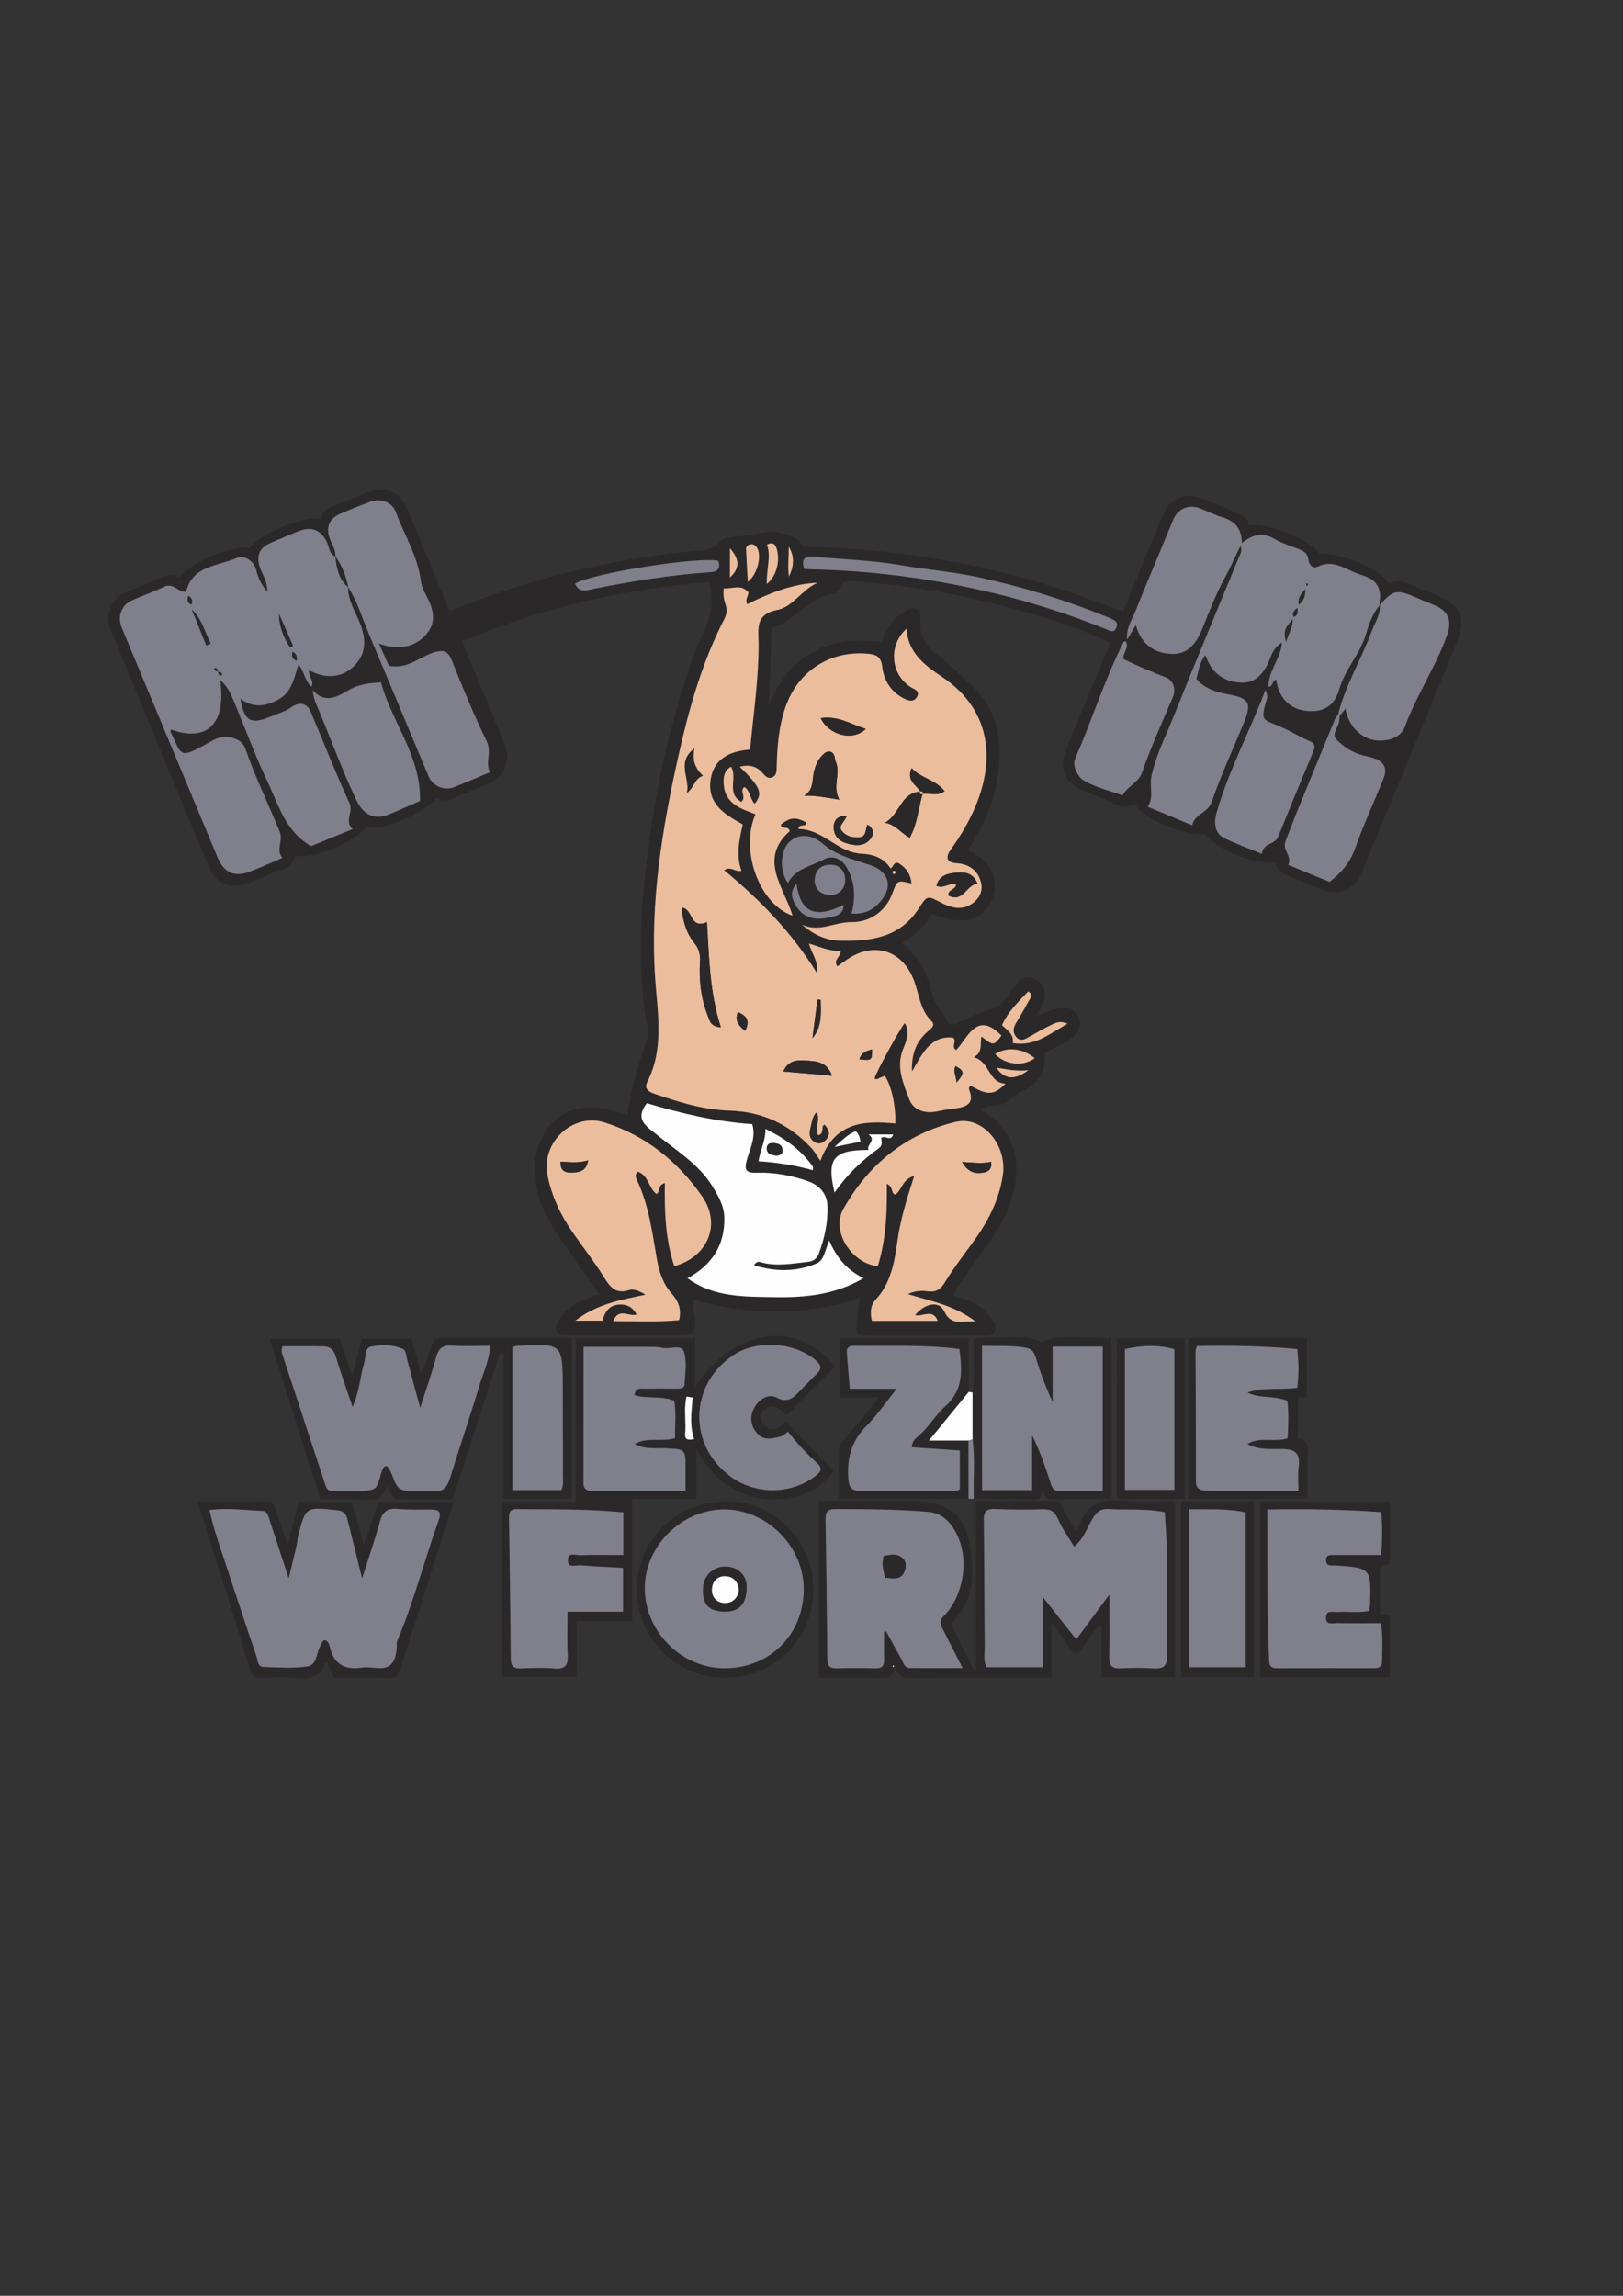 <?xml version="1.0" encoding="utf-8"?>
<!-- Generator: Adobe Illustrator 23.0.1, SVG Export Plug-In . SVG Version: 6.00 Build 0)  -->
<svg version="1.1" id="Layer_1" xmlns="http://www.w3.org/2000/svg" xmlns:xlink="http://www.w3.org/1999/xlink" x="0px" y="0px"
	 viewBox="0 0 595.28 841.89" style="enable-background:new 0 0 595.28 841.89;" xml:space="preserve">
<rect x="0" y="0" width="595.28" height="841.89" fill="#333333" stroke="none"/>
<style type="text/css">
	.st0{fill:#2B282A;}
	.st1{fill:#807F8C;}
	.st2{fill:#ECBD9C;}
	.st3{fill:#FEFEFE;}
</style>
<g>
	<path class="st0" d="M467.65,316.15c-6.29,1.65-22.91-5.32-25.63-10.4c-6.24,1.31-22.59-5.4-25.76-10.73
		c-2.64,1.27-5.2,0.93-7.88-0.39c-3.35-1.65-6.89-2.9-10.35-4.31c-7.79-3.18-9.95-8.31-6.76-16.05
		c5.27-12.79,10.55-25.58,15.94-38.65c-13.06-5.9-26.36-10.09-39.88-13.59c-17.69-4.57-35.65-7.55-53.89-8.84
		c-2.26-0.16-4.32-0.57-5.33,2.27c-0.48,1.35-1.96,2.19-3.29,2.44c-8.39,1.58-13.09,9.49-20.9,12.02c-0.83,0.27-1.03,1.09-1.05,1.91
		c-0.23,8.82-0.32,17.64-1.04,27.01c7.77-18.85,21.77-26.04,41.61-23.35c1.85-4.2,3.67-8.78,8.25-11.14
		c1.41-0.73,2.73-2.18,4.68-0.88c1.71,1.14,1.27,2.71,1.15,4.19c-0.41,5.38,2.07,9.38,6.16,12.39c4.43,3.26,8.24,7.17,12.24,10.87
		c11.61,10.73,12.22,24.15,9.13,38.39c-1.74,8.02-5.6,15.14-10.07,22.49c4.66,2.19,8.65,5.11,9.63,10.49
		c0.57,3.12,0.24,6.16-1.39,9.05c-3.77,6.66-10.51,7.96-21.36,3.84c-2.69,4.34-6.27,7.93-11.02,10.7
		c6.43,4.72,9.31,11.37,11.01,18.55c0.94,3.96,4.24,6.45,5.52,10.18c0.5,1.47,2.81,1.3,3.79,0.72c4.44-2.66,9.24-4.19,14.04-5.96
		c2.91-1.07,4.73-5.16,6.95-7.97c1.09-1.37,2.11-2.62,4.02-2.88c4.52-0.62,8.19,3.6,6.8,8.06c-0.55,1.76-1.5,3.39-2.62,5.84
		c2.57-0.92,4.57-1.87,6.68-2.33c3.28-0.72,6.72-1.08,8.43,2.82c1.63,3.72-0.21,6.38-3.25,8.27c-2.9,1.8-5.99,3.29-9.02,4.93
		c0.3,7.34-2.01,11.07-8.55,14.17c-2.52,1.19-4.26,3.56-6.96,4.63c-2.43,0.97-5.34-0.05-7.77,2.21
		c10.61,6.21,14.25,15.51,12.39,27.3c-1,6.29-3.54,11.98-6.93,17.22c-3.89,6.01-8.23,11.73-12.29,17.64
		c-1.2,1.75-2.83,3.32-3.13,5.85c4.88,1.56,9.78,3.13,12.94,7.52c1.24,1.72,3,3.49,1.75,5.86c-1.12,2.12-3.34,1.22-5.08,1.23
		c-13.26,0.08-26.53,0.06-39.79,0.05c-5.72,0-5.96-0.25-5.44-5.82c0.23-2.45,0.68-4.88,1.13-7.98c-20.48,6.75-40.81,6.32-61.57,0.61
		c0.36,2.94,0.71,5.66,1.04,8.38c0.37,3.08-0.74,4.7-4.1,4.68c-14.2-0.06-28.4,0.05-42.6-0.03c-4.48-0.03-5.33-1.67-3.18-5.52
		c2.07-3.71,5.34-5.98,9.22-7.49c1.58-0.61,3.15-1.24,5.45-2.14c-4.65-6.58-9.14-12.84-13.54-19.16
		c-4.48-6.44-8.34-13.18-9.65-21.07c-1.05-6.36-0.14-12.48,2.88-18.15c4.8-8.99,14.5-12.13,26.02-8.63c1.45,0.44,2.86,1,4.73,1.67
		c1.14-9.77,3.95-18.77,7.02-27.72c1.29-3.76-0.43-7.71-0.89-11.57c-2.56-21.08-0.95-42.05,2.05-62.93
		c3.33-23.17,8.5-45.92,16.69-67.92c0.54-1.46,0.99-2.98,1.74-4.33c3.63-6.52,5.44-13.34,3.2-21.24
		c-30.89,2.5-61.15,9.48-90.51,21.73c5.44,13.14,10.73,25.91,16,38.69c1.95,4.72-0.81,11.24-5.58,13.24
		c-4.31,1.8-8.68,3.49-12.93,5.42c-2.4,1.09-4.64,1.68-6.93,0.01c-3.95,5.64-20.06,12.4-25.67,10.85
		c-3.96,5.46-20.28,12.1-25.96,10.32c-0.65,3.25-3.15,4.54-6.01,5.58c-3.51,1.27-6.95,2.76-10.4,4.19
		c-7.58,3.14-12.69,1.01-15.8-6.51c-11.84-28.62-23.7-57.23-35.56-85.85c-2.32-5.6,0.14-11.66,5.68-14
		c4.16-1.75,8.36-3.39,12.48-5.24c2.39-1.07,4.66-1.73,6.92-0.04c4.5-5.84,20.54-12.4,25.75-10.67
		c3.94-5.54,19.94-12.21,26.12-10.73c0.79-2.96,3.1-4.27,5.85-5.25c3.23-1.14,6.35-2.59,9.51-3.92c8.7-3.66,13.59-1.58,17.26,7.3
		c4.86,11.76,9.72,23.52,14.71,35.59c15.08-6.15,30.12-11.11,45.59-14.76c14.89-3.51,29.91-6.1,45.16-7.36
		c3.03-0.25,5.82-0.58,8.33-3.16c2.89-2.98,7.63-1.81,11.42-2.7c3.76-0.88,8.26-2.11,12.65-0.15c2.09,0.93,4.52,0.88,5.62,3.37
		c0.56,1.27,1.71,1.12,2.8,1.14c39.33,1.04,77.38,8.31,113.84,23.34c0.41,0.17,0.91,0.13,1.68,0.24
		c4.83-11.74,9.69-23.5,14.52-35.28c2.42-5.9,8.39-8.49,14.21-6.12c4.04,1.64,8.02,3.43,12.1,4.94c2.59,0.96,4.85,2.06,5.39,5.01
		c6.97-1.05,23.09,5.65,25.75,10.57c6.58-1.22,22.82,5.61,25.6,10.96c2.79-1.73,5.51-0.96,8.28,0.31c2.96,1.36,6.03,2.49,9.04,3.77
		c9.25,3.91,11.12,8.45,7.3,17.7c-11.52,27.92-23.04,55.84-34.59,83.75c-2.79,6.76-8.42,9.09-15.1,6.36
		c-3.89-1.59-7.75-3.27-11.69-4.75C470.38,320.39,468.4,319.13,467.65,316.15z M297.98,429.07c0.13,0.02,0.26,0.06,0.39,0.07
		c0.04,0,0.08-0.09,0.12-0.13c-0.2,0.07-0.4,0.13-0.6,0.2c0.79-1.01,0.02-1.72-0.51-2.43c-4.33-5.72-10.07-9.56-16.61-12.82
		c0.04,4.37-1.97,7.87-2.56,11.89C284.98,426.28,291.54,427.27,297.98,429.07z M491.38,262.44c0.63-0.76,1.26-1.52,2.1-2.54
		c1.19,6.85,6.37,11.65,12.6,11.68c3.92,0.02,7.86-1.44,9.26-5.24c4.26-11.62,11.35-21.9,15.47-33.58
		c1.73-4.91,0.56-8.59-4.38-10.68c-2.29-0.97-4.6-1.9-6.89-2.89c-7.29-3.15-8.56-2.9-13.54,2.76c-0.14-1.78,0.49-3.39-0.05-5.38
		c-1.3-4.81-5.44-5.16-8.85-6.55c-4.32-1.76-8.46-4.82-13.68-2.29c-1.92,0.93-3.31-0.56-3.53-2.55c-0.25-2.25-1.67-3.11-3.53-3.83
		c-3.05-1.17-6.22-2.18-9.03-3.8c-4.33-2.51-8.02-1.53-11.82,1.56c-0.08-5.17-2.54-8.03-7.12-9.41c-2.82-0.85-5.47-2.22-8.22-3.31
		c-4.05-1.6-8.19,0.14-9.82,4.07c-4.76,11.5-9.6,22.97-14.27,34.51c-1.12,2.76-3.05,5.36-2.67,9.56c1.33-2.21,2.21-3.67,3.19-5.31
		c2.26,8.21,8.28,10.52,13.49,10.57c6.29,0.07,9.12-4.85,11.13-9.83c2.37-5.89,4.63-11.8,7.66-17.4c2.1-3.88,3.9-7.91,6.08-12.38
		c0.78,1.99-0.06,2.9-0.45,3.86c-8.05,19.62-16.27,39.17-24.13,58.87c-2.88,7.23-6.52,14.13-8.1,21.99
		c-0.73,3.61,1.01,7.33-1.31,10.92c5.35,2.24,10.64,4.45,16.27,6.8c0.93-4.21,5.76-4.43,7.22-8.68c3.43-9.97,7.94-19.57,11.93-29.36
		c2.76-6.77,1.68-8.6-5.76-9.94c-4.49-0.81-8.73-2.04-11.85-5.73c0.89-2.9,1.1-5.99,3.32-8.65c0.42,0.98,0.69,1.7,1.03,2.39
		c2.31,4.77,6.21,7.18,11.42,7.63c5.05,0.44,7.87-2.08,10.23-6.41c1.37-2.5,1.57-5.97,5.45-8.26c-0.59,6.21-5.17,10.55-4.94,16.28
		c2.02-0.47,1.15-2.6,2.82-2.62c0.78,6.34,4.74,10.56,10.54,11.33c6.23,0.83,10.65-1.27,12.54-7.82c2.16-7.48,7.76-13.08,9.88-20.52
		c1.04-3.64,2.48-7.33,4.98-10.39c0.31,3.6-1.79,6.5-2.96,9.63c-3.81,10.26-9.63,19.71-12.28,30.44c-0.42,0.63-0.95,1.22-1.24,1.91
		c-4.78,11.61-9.55,23.23-14.29,34.86c-1.34,3.28-2.6,6.59-3.83,9.92c-1.16,3.12,2.59,5.45,1.03,8.51
		c5.53,2.27,10.67,4.39,15.15,6.23c4.64-3.55,7.61-7.29,9.39-12.29c3.11-8.76,7.06-17.21,10.52-25.85c1.2-3,0.37-5.58-2.8-6.89
		c-1.56-0.65-3.27-0.96-4.91-1.38c-3.79-0.98-7.08-3.14-9.65-5.79c-2.03-2.1,1.08-4.79,1.07-7.36
		C491.25,263.37,491.34,262.9,491.38,262.44z M138.92,235.99c1.19,0.33,2.36,0.77,3.57,0.99c5.21,0.92,9.88-0.04,13.62-4.11
		c3.41-3.72,3.27-7.81,1.38-12.12c-1.11-2.52-2.8-4.99-3.12-7.63c-1.13-9.17-6.06-16.88-9.17-25.27c-1.39-3.75-5.54-5.25-9.26-3.89
		c-3.79,1.39-7.55,2.89-11.26,4.5c-4.13,1.8-5.3,5.27-3.54,9.5c0.83,1.99,1.99,3.9,1.91,6.18c-2.22-0.92-2.22-3.16-2.99-4.95
		c-2.07-4.78-5.77-6.31-10.54-4.36c-3.46,1.41-6.92,2.8-10.33,4.32c-4.3,1.91-5.27,4.91-3.73,9.26c0.87,2.45,2.63,4.7,2.6,8.71
		c-2.34-2.98-3.43-5.27-4-7.86c-0.83-3.8-4.77-5.67-6.93-4.71c-6.98,3.1-16.56,2.74-18.88,12.56c-3.04,0.04-4.76-3.51-8.06-1.91
		c-3.92,1.9-8.08,3.31-12.05,5.12c-3.6,1.64-5.08,6.03-3.55,9.67c11.75,28.15,23.5,56.29,35.22,84.45
		c2.23,5.37,5.98,7.34,11.36,5.39c4.07-1.47,8-3.34,12.43-5.21c-2.57-3.11,0.39-6.14-0.99-9.56c-4.13-10.23-9.03-20.14-12.64-30.59
		c-0.66-1.92-2.5-3.49-5.5-4.06c-4.25-0.81-6.82,1.5-9.82,3.05c-7.93,4.11-7.98,4.2-11.46-3.8c-0.28-0.65-0.98-1.26-0.4-2.09
		c13.16,4.71,20.3-2.07,17.96-18.17c2.85,2.42,3.92,5.08,5.01,7.68c4.08,9.77,7.7,19.75,12.25,29.3
		c4.11,8.64,6.64,18.56,16.11,23.93c4.78-1.97,9.65-3.97,15.25-6.27c-3.25-3.06,0.37-6.09-1.17-9.47
		c-5.01-11.01-9.48-22.27-14.16-33.43c-1.49-3.56-4.51-3.61-6.89-1.92c-2.52,1.79-5.31,2.51-8,3.63c-7.22,3.01-9.62,1.58-10.96-6.63
		c4.74,3.66,9.44,2.82,14.12,0.22c4.86-2.71,5.6-7.9,7.19-12.77c2.25,2.53,2.13,6.05,4.84,8.17c0.97-2.39-1.39-3.94-0.95-6.02
		c6.08,3.25,11.76,2.77,16.11-1.22c4.44-4.08,5.15-9.26,2.69-15.69c-1.7-4.44-4.58-8.52-4.48-13.56c3.44,5.24,5.12,11.27,7.54,16.96
		c7.4,17.47,14.64,35.01,22.01,52.5c1.46,3.46,5.71,5.27,9.1,3.94c4.48-1.75,8.9-3.68,13.35-5.53c-1.78-3.74,0.74-7.41-1.13-11.26
		c-4.74-9.74-8.86-19.79-12.88-29.86c-1.32-3.3-3.05-3.79-6.07-2.96c-5.58,1.55-10.01,6.48-16.98,5.03
		c-1.02-2.28-2.34-5.24-3.66-8.19L138.92,235.99z M307.12,354.38c-1.75-2.46,1.48-3.6,1.15-5.67c-4.01,0.17-7.64-1.51-11.57-2.7
		c0.89,3.57,3.44,6.17,3.05,11.05c-9.44-15.35-21.13-27.11-34.16-37.92c2.56-1.63,4.15,0.82,6.36,0.21
		c-2.13-5.82-0.74-11.45,0.45-17.02c-6.67-3.63-13.02-7.58-11.79-16.28c1.12-7.95,7.23-10.58,14.51-11.17
		c1.22-13.15,3.16-25.94,3.1-38.89c-0.02-5.47-1.41-10.72,7.1-12.37c5.4-1.05,8.94-7.52,14.57-9.91c-9.35,0.4-17.71,3.85-25.83,7.86
		c-0.91-1.84,0.45-2.99,0.45-4.32c-2.65-3.16-5.86-1.27-9.11-1.44c0,1.28-0.09,2.21,0.02,3.12c0.11,0.91,0.34,1.83,0.66,2.7
		c0.68,1.89,0.47,3.64-0.44,5.41c-8.12,15.76-12.89,32.68-16.75,49.86c-6.05,26.97-10.55,54.19-8.6,81.94
		c0.9,12.89,3.33,25.64-2.89,37.93c-1.19,2.35,0.29,3.54,2.6,4.34c9.01,3.12,18.1,5.88,27.72,6.2c12.03,0.4,22.01,5.13,30.09,13.96
		c0.93,1.02,1.59,2.27,3.09,4.44c5.31-14.46,16.23-14.76,27.48-13.69c0.2-6.55-1.5-14.06-3.87-17.5c-0.52,0.22-1.08,0.45-1.64,0.68
		c-0.68,0.28-1.32,0.88-2.12,0.31c0.26-1.7,9.77-19.21,11.12-20.29c1.92,3.29,0.63,6.46-0.57,9.32c-2.77,6.63-0.07,12.62,2.12,18.46
		c1.62,4.35,6.05,5.58,10.9,4.45c2.41-0.56,4.91-0.74,7.35-1.17c3.17-0.57,5.28-1.97,4.11-5.7c-0.26-0.84-0.89-1.75,0.32-2.41
		c6,3.58,8.44,3.56,12.71-0.77c-6.44-0.31-5.53-8.02-11.7-9.7c3.53-1.76,2.2-4.91,2.88-7.57c4.39,3.41,4.39,3.41,7.33-0.32
		c-9.05-9.3-12.25,0.69-16.64,5.29c-2.06-1.39,0.51-3.17-1.13-4.58c-8.12-0.78-11.08,5.52-15.07,12.43
		c-0.25-6.88,1.81-11.27,5.89-14.75c1.28-1.09,2.79-2.23,1.26-3.73c-4.63-4.56-4.54-11.05-7.06-16.45
		c-4.3-9.21-13.17-12.2-22.12-7.26C310.72,351.71,309.14,352.99,307.12,354.38z M332.5,230.54c-6.76,6.17-5.89,16.63,1.44,21.41
		c1.32,0.86,3.67,1.4,2.32,3.67c-1.25,2.1-3.27,1.32-4.98,0.42c-4.67-2.46-7.19-6.68-7.74-11.61c-0.44-3.92-2.56-4.47-5.56-4.71
		c-13.65-1.1-25.18,6.36-29.78,19.22c-2.61,7.31-3.18,14.9-3.37,22.56c-0.04,1.43-0.04,2.94-1.63,3.57
		c-1.62,0.64-2.61-0.52-3.54-1.59c-2.27-2.64-5.1-3.14-8.38-2.3c7.69,7.51,8.62,9.77,5.48,13.58c-1.75-1.75-1.56-4.71-3.78-6.15
		c-1.93,1.49,0.89,3.62-1.11,5.44c-5.65-3.03-1.28-8.88-3.77-12.86c-2.61,1.37-2.88,3.97-2.68,6.56c0.55,7.04,6.3,8.84,11.64,10.86
		c-5.79,13.26,1.46,33.09,13.6,37.18c-3.16-10.48-12.61-20.69-1.03-30.99c-0.56-2.18-3.06-0.41-3.29-2.4
		c3.55-2.74,5.48-2.88,9.47-0.74c-0.15,1.86-2.82,0.15-2.99,2.35c4.89,0.01,8.76,2.54,12.69,5.01c3.17,1.99,6.42,3.86,10.31,4.04
		c4.4,0.2,8.28,1.46,10.83,5.44c1.1-0.85,1.33-2.95,3.23-1.76c2.63,1.66,4.12,3.97,4.42,7.24c-5.22-1.26-5.26-1.24-7.02,3.62
		c-2.33,6.46-8.15,10.64-15.05,10.55c-6.08-0.08-11.82,3.9-18.13,0.91c4.14,3.56,8.62,5.73,13.73,5.88
		c11.24,0.33,21.99-1,28.89-11.46c3.44-5.21,3.14-5.21,8.57-2.4c3.69,1.91,7.64,2.93,11.48,0.11c2.68-1.96,3.8-4.79,2.96-7.83
		c-1.2-4.34-4.42-6.5-8.99-6.82c-3.93-0.28-3.87-2.46-1.98-5.08c2.84-3.93,5.36-8.04,7.48-12.4c8.79-18,8.62-38.03-11.02-51.05
		C339.11,243.95,332.97,239.23,332.5,230.54z M335.63,482.26c3.71-4.46,8.85-5.32,10.66-1.42c2.57,5.51,6.47,3.48,11.51,3.79
		c-8.04-6.16-16.68-7.49-24.8-10.07c2.46-1.18,4.82-1.35,7.12-1.03c2.93,0.4,4.7-0.43,6.34-3.12c3.07-5.04,6.66-9.78,10.17-14.55
		c5.53-7.5,9.78-15.53,11.19-24.87c1.65-10.95-7.3-21.97-17.37-19.57c-18.25,4.34-32.08,15.78-41.16,31.97
		c-4.64,8.26,3.25,20,12.67,20.94c2.98-9.65,3.45-19.68,3.3-30.23c2.66,1.3,1.29,3.55,3.18,3.97c2.34-1.61,2.46-5.65,6.87-6.84
		c-2.75,8.53-5.02,15.9-6.11,23.56c-1.12,7.91-2.34,15.71-8.13,21.95c-1.85,2-1.96,4.82-1.28,7.64c8,0,15.94,0,24.17,0
		C342.02,479.72,338.63,483.01,335.63,482.26z M247.3,464.3c12.22-3.26,17.4-15.28,10.28-25.54c-8.88-12.79-20.78-22.43-35.86-27.16
		c-11.66-3.66-23.29,7.38-20.88,19.38c1.52,7.54,4.69,14.43,9.08,20.73c3.88,5.58,8.11,10.95,11.67,16.73
		c2.24,3.63,4.3,6.14,9.05,4.66c1.69-0.53,3.63,0.12,6.13,1.67c-9.17,1.92-17.8,3.4-25.72,9.54c3.94,0,6.81,0,9.92,0
		c0.87-2.98,2.25-5.62,6.04-5.9c2.96-0.21,5.01,0.91,6.53,3.61c-2.84,1.04-6.46-2.73-8.65,2.46c8.32-0.01,16.26,0.39,24.2-0.37
		c1.03-4.06-0.38-7.12-2.72-9.76c-3.24-3.67-4.62-8.02-5.43-12.7c-1.7-9.8-2.96-19.72-7.29-28.87c-0.42-0.88-0.97-2.03,0.3-3.12
		c3.92,1.3,3.96,5.97,6.8,8.15c1.71-0.67,0.18-3.19,3.13-3.97C243.71,444.19,244,454.32,247.3,464.3z M237.23,404.56
		c-4.65,6.17-0.04,8.5,4.08,11.85c7.07,5.74,15.1,10.56,20.01,18.63c2.17,3.57,4.29,7.13,4.37,11.57
		c0.18,10.29-4.76,17.4-13.49,22.14c9.76,7.14,21.04,6.73,32.13,6.93c11.25,0.2,22.27-0.95,32.4-6.97
		c-6.14-2.99-10.01-7.7-12.56-13.8c-1.45,3.13-1.81,7.2-4.56,8.37c-7.36,3.12-15.09,3.21-23.05,0.68c0.92-1.44,1.72-1.32,2.44-1.11
		c5.73,1.66,11.43,0.52,17.15-0.09c2.01-0.21,3.42-0.96,4.2-3.06c2.08-5.62,3.35-11.35,3.18-17.36c-0.14-4.8-3.17-7.79-7.19-9.19
		c-6.03-2.1-12.4-3.33-18.8-3.09c-4.04,0.15-4.56-1.19-3.63-4.58c1.15-4.22,3.46-8.3,2.02-13.24
		C262.65,411.34,249.82,408.29,237.23,404.56z M154.05,293.71c0.4-16.45-10.35-28.83-14.32-43.47c-4.39,0.26-8.14,0.66-11.63,2.71
		c-4.26,2.51-8.71,5.31-13.46,0.15c0.3,1.94,0.67,3.57,1.32,5.08c5.02,11.65,9.22,23.64,14.68,35.11c2.68,5.63,6.69,7.55,12.31,5.25
		C146.55,297.07,150.08,295.44,154.05,293.71z M411.98,241.62c-0.11-2.17,2.16-4.08,0.96-6.41c-0.52,0.08-0.76,0.06-0.8,0.14
		c-7,13.85-11.62,28.69-17.81,42.88c-1.29,2.96,1.48,6.97,2.81,7.78c4.38,2.69,9.67,3.9,14.59,5.67c1.82-3.46,5.76-4.49,7.16-8.47
		c3.28-9.31,7.37-18.34,11.23-27.44c1.42-3.36-0.01-6.37-2.56-7.37C422.39,246.36,417.26,244.27,411.98,241.62z M464.15,253
		c-5.98,15.72-13.58,29.76-17.95,45.08c-0.88,3.07-1.06,7.39,2.93,9.33c4.3,2.1,8.84,3.72,13.73,5.73c0.28-4.03,4.73-3.3,5.94-6.3
		c4.24-10.51,8.56-20.98,12.95-31.42c0.69-1.65,0.4-2.88-1.06-3.49c-4.14-1.73-7.95-4.21-12.06-5.86c-5.62-2.25-5.97-2.13-4.5-8.1
		C464.42,256.8,465.37,255.73,464.15,253z M294.95,208.64c1.2,0.06,2.12,0.13,3.04,0.15c21.99,0.5,43.67,3.35,65.08,8.38
		c14.42,3.39,28.47,7.9,42.22,13.4c1.46,0.59,3.28,1.98,4.23-0.64c0.78-2.16-1.11-2.56-2.44-3.26c-0.27-0.15-0.57-0.24-0.86-0.36
		c-15.44-6.28-31.31-11.19-47.61-14.68c-9.12-1.95-18.44-2.71-27.56-4.27c-10.93-1.88-21.86-2.25-32.8-3.23
		C295.2,203.86,293.8,205.05,294.95,208.64z M312.35,334.98c4.8,0.47,8.48-1.53,11.24-5.24c4.07-5.46,1.89-10.45-4.61-12.58
		c-5.92-1.94-12.08-3.41-17.12-7.71c-4.44-3.78-9.13-3.71-12.29-0.75c-3.4,3.17-3.78,10.58-0.57,15.12c2.81-5.43,8.64-6.2,13.29-8.7
		c3.01-1.62,6.31-0.25,8.1,2.69C313.55,323.04,313.92,328.73,312.35,334.98z M263.51,205.67c-7.12-1.69-46.76,4.58-52.57,8.37
		c1.42,3.53,4.44,2.37,6.75,1.91c14.14-2.82,28.35-5.15,42.75-6.12C263.49,209.62,264.24,208.36,263.51,205.67z M306.09,437.33
		c4.47-6.45,9.95-11.72,16.12-16.16c1.9-1.37,0.96-2.81,1.03-3.89c1.55-1.15,3.34,1.58,4.37-1.27c-3.1,0-6.06,0-9.04,0
		c3.07,2.22-0.95,3.76-0.03,5.68C305.62,421.71,303.1,424.9,306.09,437.33z M371.46,382.51c8.11,1.32,13.44-3.36,20.05-7.09
		c-2.76-1.25-4.35-0.32-5.79,0.36c-2.8,1.32-5.49,2.89-8.2,4.42c-1.54,0.87-3.12,1.85-4.63,0.27c-1.45-1.51-1.4-3.32-0.32-5.14
		c1.58-2.67,3.16-5.34,4.62-8.08c0.58-1.09,1.94-2.35-0.07-3.67c-3.59,3.77-7.37,7.36-9.64,12.38
		C369.52,377.85,371.97,379.28,371.46,382.51z M298.78,322.87c0.18,3.88,2.97,5.34,5.93,5.33c3.3-0.01,5.46-2.69,5.3-5.88
		c-0.17-3.19-2.34-5.43-5.92-5.19C300.58,317.36,298.93,319.53,298.78,322.87z M364.98,386.52c3.83,4.07,10.35,4.64,14.53,1.52
		C375.2,384.44,369.36,383.74,364.98,386.52z M274.29,213.36c3.84-3.06,5.17-10.08,3.21-12.73c-0.64-0.85-1.42-1.19-2.41-0.97
		c-0.82,0.18-1.49,0.8-1.46,1.61C273.77,205.04,274.03,208.8,274.29,213.36z M309.41,331.81c-10.39,5.25-15.87,2.79-17.25-7.72
		c-2.64,2.83-1.7,5.64-0.17,8.15c3.09,5.04,7.89,5.23,13.02,4.01C307.3,335.71,309.4,334.98,309.41,331.81z M281.32,199.67
		c1.58,4.63-0.31,9.37-0.06,14.45c3.48-2.69,4.93-8.32,3.67-12.7C284.44,199.74,283.72,198.59,281.32,199.67z M313.9,414.83
		c-3,1.11-4.89,3.24-7.86,5.76c3.98-0.8,6.75-1.36,9.57-1.93C315.34,417.22,315.14,416.04,313.9,414.83z M377.16,392.46
		c-4.55,0.43-8-0.37-11.69-0.93C368.37,395.83,372.07,396.29,377.16,392.46z M267.72,211.8c3.68-3.52,3.66-6.59,0-10.76
		C267.72,204.7,267.72,207.94,267.72,211.8z M289.35,211.42c1.82-3.67,2.16-7.36-0.06-10.96
		C289.32,204.11,288.86,207.75,289.35,211.42z M328.64,319.99c-0.24-0.32-0.39-0.69-0.55-0.69c-0.39,0-0.86,0.12-0.69,0.71
		c0.07,0.24,0.28,0.45,0.42,0.67C328.09,320.46,328.36,320.23,328.64,319.99z"/>
	<path class="st0" d="M211.19,490.76c14.7,0,29.02,0,43.81,0c0,5.73,0,11.36,0,17.69c14.93-21.74,36.94-24.57,51.4-7.41
		c-5.89,5.92-11.78,11.82-17.83,17.9c-2.37-1.74-4.8-5.43-8.37-1.68c-1.55,1.62-1.49,3.87,0.17,5.51c3.29,3.24,5.56,0.46,7.85-1.64
		c5.81,6.07,11.58,12.11,17.51,18.31c-8.82,13.73-37.8,16.67-50.33-8.14c0,6.66,0,12.37,0,18.52c-8.07,0-15.65,0-23.53,0
		c0,15.06,0,29.67,0,44.76c-6.91,0-13.53,0-20.43,0c0,6.98,0,13.49,0,20.34c-9.21,0-18.15,0-27.34,0c0-21.24,0-42.54,0-64.22
		c8.95,0,17.92,0,27.08,0C211.19,530.61,211.19,510.92,211.19,490.76z M228.62,554.58c-13.32-1.25-26.24-1.1-39.14-1.18
		c-2.86-0.02-2.8,1.75-2.78,3.73c0.23,17,0.51,33.99,0.62,50.99c0.02,2.95,1.15,3.77,3.88,3.67c4.05-0.16,8.13-0.3,12.16,0.04
		c4.11,0.34,5.05-1.4,4.85-5.12c-0.27-5.06-0.07-10.14-0.07-15.7c7.21,0,13.68,0,20.36,0c0-5.56,0-10.61,0-16.08
		c-5.36-0.3-10.46-0.48-15.54-0.93c-1.71-0.15-4.77,1.29-4.68-2.03c0.08-2.89,2.9-1.61,4.49-1.67c5.23-0.17,10.46-0.07,15.84-0.07
		C228.62,564.69,228.62,559.89,228.62,554.58z M251.44,546.67c0-3.24,0-5.72,0-8.2c0-7.1-0.01-7.01-7.2-7.37
		c-3.77-0.19-7.65,0.53-11.44-1.6c4.47-2.6,9.78-0.64,14.81-2.11c-0.07-4.68,0.42-9.27-0.28-13.69c-4.87-2-9.98-0.65-14.61-2.07
		c0.4-3.03,2.29-2.36,3.69-2.39c3.89-0.08,7.79-0.06,11.68-0.03c1.31,0.01,2.91-0.05,2.99-1.53c0.21-4.02,0.94-8.35-0.23-12.01
		c-0.9-2.83-5.01-0.83-7.64-1.35c-1.06-0.21-2.15-0.39-3.23-0.4c-8.64-0.03-17.28-0.02-25.95-0.02c0,16.88,0.01,33.38-0.02,49.87
		c0,1.93,0.78,2.9,2.75,2.9C228.1,546.66,239.43,546.67,251.44,546.67z M289,525.01c-1.09,0.8-1.65,1.48-2.33,1.66
		c-3,0.79-6.29,1.77-8.74-0.79c-2.71-2.83-3.17-6.47-1.14-9.94c1.72-2.94,5.11-4.93,7.88-3.49c4.72,2.45,6.72-0.41,9.28-3.01
		c1.85-1.89,3.68-3.79,5.61-5.6c1.99-1.86,1.62-3.32-0.32-4.99c-7.75-6.67-21.56-7.65-30.09-2.04
		c-16.55,10.88-16.97,33.44-0.84,44.92c9.07,6.46,21.86,6.27,30.57-0.33c1.89-1.43,3.13-2.66,0.88-4.76
		C296.02,533.15,292.46,529.46,289,525.01z M254.57,527.74c-1.74-5.2-0.89-10.23-0.51-15.25c-0.76-0.12-1.51-0.24-2.27-0.36
		c-0.95,4.01-0.27,8.34-0.4,12.49C251.34,526.13,250.46,528.66,254.57,527.74z"/>
	<path class="st0" d="M430.94,550.43c0,21.85,0,43.15,0,64.63c-9.04,0-17.86,0-26.95,0c0-6.28,0-12.45,0-19.5
		c-4.14,3.44-5.86,7.87-9.23,11.26c-3.47-3.14-5.42-7.49-9.08-11.47c0,6.86,0,13.09,0,19.9c-2.71,0-4.98,0-7.25,0
		c-14.81,0-29.63-0.06-44.44,0.05c-2.57,0.02-4.55-0.36-5.63-4.13c-0.89,3.65-2.63,4.25-5.3,4.16c-7.47-0.24-14.95-0.09-22.76-0.09
		c0-21.42,0-42.71,0-64.82c4.38,0,8.98,0,13.59,0c7.17,0,14.35,0,21.52,0.02c11.88,0.04,18.66,5.2,20.4,16.78
		c1.53,10.15,1.44,20.31-7.1,28.21c2.89,5.8,5.73,11.49,8.56,17.18c0.22-0.01,0.45-0.03,0.67-0.04c0-20.54,0-41.07,0-62.15
		c10.01,0,19.46,0.03,28.91-0.03c1.6-0.01,2.07,1.02,2.68,2.12c1.56,2.81,3.17,5.58,5.07,8.92c0.59-0.92,0.93-1.26,1.06-1.66
		c2.63-8.41,8.5-10.47,16.74-9.49C418.39,551,424.52,550.43,430.94,550.43z M393.97,567.16c-2.13-3.56-4.48-6.71-5.97-10.22
		c-1.2-2.84-2.8-3.56-5.63-3.49c-5.77,0.15-11.56,0.18-17.32-0.11c-3.35-0.16-4.27,1-4.23,4.24c0.22,15.29,0.19,30.59,0.34,45.88
		c0.03,2.6-0.57,5.29,0.6,7.89c6.82,0,13.57,0,20.72,0c0-8.4,0-16.42,0-25.72c4.45,5.64,8.12,10.31,12.24,15.54
		c4.04-5.47,7.71-10.44,12.15-16.44c0,8.64,0.09,15.81-0.04,22.97c-0.05,3.02,1.02,4.22,4.1,4.07c4.05-0.19,8.13-0.28,12.16,0.03
		c4,0.31,5.08-1.3,5.02-5.1c-0.19-12.33-0.01-24.66-0.13-36.98c-0.05-5.08-0.51-10.15-0.79-15.19c-7.09-1.46-13.83-0.75-20.51-1.17
		c-2.93-0.18-4.43,1-5.9,3.41C398.73,560.17,397.57,564.21,393.97,567.16z M324.25,598.55c0.25-0.12,0.49-0.24,0.74-0.35
		c1.88,3.42,3.73,6.86,5.64,10.26c0.74,1.31,1.11,3.18,3.03,3.2c6.15,0.08,12.31,0.03,19.36,0.03c-2.65-5.22-4.89-9.6-7.1-14.01
		c-0.82-1.64-1.79-3.03,0.11-4.94c7.28-7.36,9.49-20.48,5.06-29.76c-2.15-4.51-5.3-8.14-10.75-8.59c-11.33-0.93-22.69-1.01-34.06-1
		c-2.66,0-3.55,1.07-3.5,3.62c0.27,17.12,0.49,34.25,0.66,51.37c0.02,2.3,0.73,3.44,3.22,3.39c4.83-0.11,9.66-0.12,14.49,0
		c2.57,0.07,3.19-1.16,3.11-3.43C324.17,605.09,324.25,601.82,324.25,598.55z M327.64,611.33c0.1-0.1,0.28-0.19,0.29-0.29
		c0.01-0.11-0.16-0.22-0.24-0.34c-0.1,0.1-0.27,0.2-0.28,0.31C327.4,611.11,327.56,611.23,327.64,611.33z"/>
	<path class="st0" d="M183.37,496.14c-5.75,17.84-11.5,35.69-17.31,53.7c-6.6,0-12.98,0.05-19.36-0.03
		c-2.36-0.03-2.36-0.16-4.92-5.19c-0.88,5.72-4.79,5.39-8.77,5.26c-4.98-0.16-9.97-0.04-15.53-0.04
		c-6.14-19.47-12.3-38.98-18.58-58.88c8.6,0,16.9,0,25.65,0c1.37,3.92,2.84,8.11,4.64,13.28c1.32-4.93,2.4-8.98,3.56-13.32
		c5.9,0,11.92,0,18.18,0c1.07,3.91,2.17,7.93,3.41,12.49c2.38-3.22,2.68-6.83,4.01-9.99c0.63-1.49,0.87-2.8,3.01-2.79
		c16.04,0.08,32.08,0.04,48.36,0.04c0,19.77,0,39.19,0,58.91c-8.28,0-16.47,0-25.1,0c0-17.75,0-35.46,0-53.16
		C184.2,496.32,183.78,496.23,183.37,496.14z M103.55,493.7c-0.11,1.08-0.38,1.76-0.2,2.29c5.32,16.22,10.69,32.42,16.02,48.64
		c0.38,1.15,0.91,2.06,2.18,2.06c4.98,0,10.16,0.72,14.88-0.43c2.93-0.72,2.58-5.62,4.41-8.29c0.14-0.2,0.51-0.25,0.94-0.45
		c2.64,2.46,2.43,7.46,5.51,8.71c3.24,1.31,7.38,0.17,11.07,0.61c4.16,0.5,5.7-1.47,6.8-5.1c3.34-11,7.13-21.86,10.42-32.88
		c1.43-4.8,3.72-9.4,4.25-15.36c-4.88,0-9.37,0.22-13.83-0.07c-3.34-0.22-5.08,0.72-5.99,4.13c-1.59,5.93-3.66,11.73-5.89,18.69
		c-1.81-6.66-3.37-12.3-4.85-17.96c-0.35-1.36-0.31-3.14-1.63-3.71c-3.68-1.58-7.71-1.53-11.49-0.81c-2.52,0.48-1.88,3.64-2.48,5.61
		c-1.55,5.05-1.7,10.5-4.37,16.54c-2.34-6.97-4.44-12.78-6.2-18.68c-0.71-2.37-2.08-3.47-4.28-3.52
		C113.85,493.62,108.89,493.7,103.55,493.7z M205.9,546.44c0.85-1.81,0.6-3.54,0.6-5.22c-0.01-10.76-0.04-21.51-0.07-32.27
		c-0.06-16.34-0.06-16.34-16.66-15.42c-0.59,0.03-1.17,0.25-1.82,0.39c0,17.54,0,34.9,0,52.51
		C194.16,546.44,200,546.44,205.9,546.44z"/>
	<path class="st0" d="M122.54,615.25c-0.94-2.02-1.78-3.84-2.63-5.67c-0.28,0.06-0.75,0.06-0.77,0.17
		c-1.31,5.39-5.17,5.91-9.86,5.57c-4.5-0.33-9.04-0.12-13.55-0.06c-1.85,0.02-3.05-0.16-3.74-2.41
		c-6.37-20.62-12.9-41.19-19.54-62.26c8.74,0,17.11,0.07,25.48-0.05c2.1-0.03,2.59,1.11,3.1,2.68c1.32,4.08,2.74,8.14,4.52,13.4
		c1.53-5.99,2.74-10.71,4.04-15.82c6.32,0,12.63,0,19.49,0c1.26,4.61,2.63,9.58,4.33,15.79c2.05-6.01,3.66-10.76,5.4-15.84
		c9.03,0,18.11,0,27.61,0c-4.25,13.36-8.41,26.53-12.62,39.68c-2.32,7.26-4.82,14.46-7.03,21.75c-0.63,2.07-1.25,3.18-3.68,3.12
		C136.24,615.15,129.39,615.25,122.54,615.25z M76.87,553.74c1.34,6.69,3.62,12.89,5.7,19.16c3.84,11.58,7.65,23.18,11.57,34.74
		c0.46,1.34,0.41,3.58,2.36,3.65c5.44,0.18,10.99,0.61,16.32-0.19c3.65-0.55,3.14-5.33,4.94-7.95c0.41-0.59,0.38-1.55,1.42-1.69
		c1.23,0.33,1.58,1.59,1.79,2.49c1.51,6.54,5.66,8.54,11.95,7.58c3.35-0.51,7.34,1.2,10.03-0.77c2.37-1.73,2.59-5.49,2.6-8.67
		c0-0.14,0.12-0.28,0.18-0.43c6.13-14.44,9.97-29.67,15.26-44.39c1.03-2.88-0.19-3.68-2.79-3.7c-4.05-0.02-8.13,0.16-12.16-0.22
		c-3.72-0.34-5.65,0.77-6.66,4.55c-1.81,6.71-4.13,13.28-6.56,20.93c-1.99-8.02-3.7-14.87-5.39-21.72
		c-0.49-1.99-1.41-3.02-3.76-3.27c-11.61-1.25-11.61-1.35-14.42,9.91c-0.22,0.9-0.19,1.86-0.4,2.76c-0.87,3.73-1.79,7.46-2.95,12.31
		c-2.6-7.93-4.79-14.58-6.95-21.23c-0.53-1.62-0.75-3.48-3.04-3.55C89.71,553.84,83.52,552.82,76.87,553.74z"/>
	<path class="st0" d="M462.22,615.02c0-21.64,0-42.94,0-64.34c15.91,0,31.59,0,47.51,0c0,7.68,0,15.1-0.01,22.52
		c-0.82,1.29-2.38,0.28-3.57,1.23c0,5.43,0,11.01,0,16.88c0.57,1.45,2.61-0.12,3.64,1.43c0,7.18,0,14.61,0,22.28
		C493.93,615.02,478.25,615.02,462.22,615.02z M464.8,553.54c0.19,18.96-0.16,37.33,0.7,55.7c0.1,2.11,1.29,2.53,3.09,2.52
		c11.7-0.03,23.41-0.02,35.11-0.01c1.74,0,3.22-0.36,3.2-2.46c-0.03-4.46,0.48-8.95-0.46-14.04c-5.43,0-10.71,0.08-15.99-0.05
		c-1.61-0.04-4.24,0.97-4.11-2.18c0.11-2.71,2.45-1.78,3.98-1.89c3.97-0.28,8.01,0.43,11.89-0.42c0.14-1.1,0.27-1.71,0.29-2.33
		c0.41-13.4,0.41-13.39-12.96-14.32c-1.29-0.09-3.09,0.45-3.18-1.73c-0.1-2.48,1.84-2.06,3.32-2.07c5.57-0.04,11.14-0.02,16.95-0.02
		c0.38-5.59,0.44-10.62,0.01-15.73C492.66,553.53,479.14,553.24,464.8,553.54z"/>
	<path class="st0" d="M355.24,549.62c-15.7,0-31.4,0-47.56,0c0-6.04,0.03-11.92-0.02-17.8c-0.01-1.77,1.12-2.85,2.1-4.03
		c4.07-4.92,8.17-9.82,12.77-15.33c-5.13,0-9.77,0-14.64,0c0-7.51,0-14.43,0-21.66c15.92,0,31.61,0,47.31,0
		c0.05,6.53,0.1,13.06,0.15,19.59c-4.65,5.7-9.31,11.39-14.59,17.86c5.51,0,9.98,0,14.45,0
		C355.21,535.38,355.22,542.5,355.24,549.62z M328.9,509.27c-4.16,5.18-7.2,9.73-11.01,13.51c-5.53,5.51-7.29,11.82-6.74,19.42
		c0.26,3.57,1.47,4.56,4.72,4.53c11.24-0.08,22.47-0.03,33.71-0.04c0.92,0,1.9,0.1,2.45-0.67c0-4.75,0-9.37,0-14.14
		c-6.04-0.41-11.75-0.79-17.6-1.18c0.02-1.7,0.87-2.84,1.95-3.71c4.06-3.25,6.54-7.96,10.35-11.33c6.7-5.94,6.15-13.26,5.17-20.99
		c-12.93-1.68-25.72-0.98-38.48-1.19c-1.58-0.03-2.95,0.41-2.83,2.26c0.27,4.45,0.71,8.88,1.1,13.51
		C317.35,509.27,322.48,509.27,328.9,509.27z"/>
	<path class="st0" d="M407.67,549.62c-7.16,0.08-14.32-0.01-21.47,0.33c-2.67,0.13-2.76-1.92-4.41-3.84
		c0.6,2.88-0.24,3.87-2.69,3.79c-7.31-0.22-14.62-0.21-21.93-0.28c-0.29-7.26,0.56-14.54-0.45-21.78c0-5.73,0-11.47,0-17.2
		c1.01-6.59,0.1-13.23,0.51-19.83c17.19-0.88,22.48-0.51,24.7,1.71c2.58-2.27,7.81-2.62,25.71-1.71
		C407.64,510.41,407.66,530.01,407.67,549.62z M360.19,493.52c0,17.94,0,35.32,0,52.9c6.21,0,12.04,0,18.35,0
		c0-6.88,0-13.47,0-20.07c2.81,5.54,4.74,11.22,6.6,16.91c0.55,1.67,0.92,3.44,3.15,3.45c5.4,0.04,10.81,0.01,16.16,0.01
		c0-18.05,0-35.42,0-52.93c-6.26,0-12.12,0-18.37,0c0,6.96,0,13.65,0,20.33c-2.58-5.46-4.55-10.99-6.3-16.59
		c-0.64-2.05-1.6-2.97-3.81-3.36C370.85,493.29,365.75,493.66,360.19,493.52z"/>
	<path class="st0" d="M435.84,490.65c1.2,0,2.11,0,3.01,0c13.39,0,26.77,0,40.48,0c0,6.99,0,13.78,0,21.35
		c-0.3,1.05-2.44-0.46-3.33,0.97c0,4.71,0,9.53,0,14.7c3.22,0.04,3.88,1.91,3.71,4.99c-0.3,5.55-0.09,11.14-0.09,16.96
		c-14.75,0-29.14,0-43.79,0C435.84,530.06,435.84,510.65,435.84,490.65z M439.02,493.6c-0.27,0.9-0.51,1.33-0.51,1.76
		c0.04,15.91,0.18,31.83,0.12,47.74c-0.01,3.28,1.99,3.51,4.24,3.54c6.24,0.09,12.48,0.07,18.72,0.08c4.77,0.01,9.55,0,14.66,0
		c0-3.38-0.29-6.06,0.06-8.65c0.68-5.04-1.06-6.7-6.29-6.71c-4.06-0.01-8.49,0.4-12.48-1.83c4.56-2.79,9.81-0.56,14.7-2.07
		c0.32-4.72,0.45-9.32-0.06-13.73c-4.82-2.13-9.96-0.73-14.64-3.08c5.89-2.08,12.11-0.89,18.25-1.73c0.67-4.82,0.6-9.39,0.01-14.21
		C463.49,493.6,451.41,493.31,439.02,493.6z"/>
	<path class="st0" d="M298.31,583.25c-0.34,18.64-14.7,32.38-33.44,31.99c-17.53-0.36-31.52-15.09-31.27-32.92
		c0.26-18.18,15.1-32.12,33.81-31.76C284.56,550.9,298.63,565.78,298.31,583.25z M265.82,611.76c16.53,0.01,28.94-12.38,28.97-28.93
		c0.03-15.69-13.43-29.25-29.08-29.31c-15.76-0.06-29.45,13.64-29.21,29.23C236.74,598.59,250.04,611.75,265.82,611.76z"/>
	<path class="st0" d="M433.22,550.59c8.87,0,17.56,0,26.61,0c0,21.34,0,42.75,0,64.41c-8.74,0-17.54,0-26.61,0
		C433.22,593.61,433.22,572.2,433.22,550.59z M436.12,553.44c0,19.68,0,38.77,0,57.93c7.18,0,13.93,0,20.77,0
		c0-19.18,0-37.96,0-56.75C449.94,553.08,443.25,553.57,436.12,553.44z"/>
	<path class="st0" d="M409.66,490.81c8.22,0,16.43,0,24.94,0c0,19.62,0,39,0,58.81c-8.32,0-16.65,0-24.98,0
		C409.63,530.01,409.65,510.41,409.66,490.81z M412.59,546.36c6.53,0,12.37,0,18.15,0c0-17.47,0-34.55,0-51.6
		c-6.31-1.79-12.23-1.36-18.15-0.04C412.59,511.99,412.59,529.08,412.59,546.36z"/>
	<path class="st1" d="M356.72,527.84c1.01,7.24,0.16,14.52,0.45,21.78c-0.64,0-1.29,0-1.93,0c-0.01-7.12-0.03-14.24-0.04-21.36
		C355.7,528.12,356.21,527.98,356.72,527.84z"/>
	<path class="st2" d="M307.12,354.38c2.02-1.39,3.59-2.67,5.34-3.64c8.95-4.94,17.82-1.95,22.12,7.26
		c2.52,5.4,2.43,11.88,7.06,16.45c1.52,1.5,0.01,2.64-1.26,3.73c-4.08,3.49-6.14,7.87-5.89,14.75c3.99-6.91,6.95-13.21,15.07-12.43
		c1.64,1.4-0.92,3.19,1.13,4.58c4.39-4.61,7.59-14.59,16.64-5.29c-2.95,3.73-2.95,3.73-7.33,0.32c-0.68,2.67,0.65,5.82-2.88,7.57
		c6.17,1.69,5.26,9.4,11.7,9.7c-4.27,4.32-6.71,4.35-12.71,0.77c-1.21,0.65-0.58,1.57-0.32,2.41c1.17,3.73-0.93,5.14-4.11,5.7
		c-2.44,0.44-4.94,0.61-7.35,1.17c-4.86,1.13-9.28-0.1-10.9-4.45c-2.18-5.85-4.89-11.83-2.12-18.46c1.19-2.86,2.49-6.03,0.57-9.32
		c-1.35,1.09-10.86,18.6-11.12,20.29c0.8,0.57,1.44-0.03,2.12-0.31c0.56-0.23,1.12-0.46,1.64-0.68c2.38,3.44,4.08,10.94,3.87,17.5
		c-11.25-1.07-22.16-0.77-27.48,13.69c-1.49-2.17-2.16-3.42-3.09-4.44c-8.08-8.84-18.06-13.57-30.09-13.96
		c-9.62-0.32-18.7-3.07-27.72-6.2c-2.31-0.8-3.79-1.98-2.6-4.34c6.22-12.28,3.79-25.04,2.89-37.93c-1.94-27.75,2.56-54.97,8.6-81.94
		c3.85-17.18,8.62-34.09,16.75-49.86c0.91-1.77,1.12-3.52,0.44-5.41c-0.31-0.87-0.54-1.78-0.66-2.7c-0.11-0.91-0.02-1.83-0.02-3.12
		c3.25,0.17,6.46-1.72,9.11,1.44c-0.01,1.33-1.36,2.49-0.45,4.32c8.12-4.02,16.48-7.46,25.83-7.86c-5.63,2.39-9.17,8.86-14.57,9.91
		c-8.51,1.65-7.12,6.9-7.1,12.37c0.05,12.95-1.88,25.75-3.1,38.89c-7.27,0.58-13.39,3.22-14.51,11.17
		c-1.23,8.7,5.12,12.65,11.79,16.28c-1.19,5.57-2.58,11.2-0.45,17.02c-2.21,0.61-3.8-1.85-6.36-0.21
		c13.03,10.8,24.72,22.57,34.16,37.92c0.39-4.87-2.16-7.48-3.05-11.05c3.93,1.19,7.56,2.87,11.57,2.7
		C308.6,350.78,305.38,351.92,307.12,354.38z M264.4,376.75c-4.14-12.86-4.31-25.68-5.1-38.61c-6.51,2.86-5.03-5.13-9.29-5.27
		c0.47,4.73,1.59,9.15,4.6,12.86c1.67,2.05,2.33,4.18,2.15,6.82c-0.45,6.88,0.33,13.64,2.9,20.09
		C260.3,374.25,260.46,376.4,264.4,376.75z M305.16,394.46c-1.88-5.3-6.09-5.32-9.63-5.56c-2.83-0.2-6.36-0.27-8.24,4.02
		C293.48,393.45,299.01,393.92,305.16,394.46z M257.8,284.48c-3.04-2.92-3.97-5.76-3.12-9.98c-6.73,5.16-1.51,10.51-2.7,16.25
		C254.77,288.55,254.7,285.5,257.8,284.48z M300.11,416.35c-1.71-2.69,1.14-5.52-0.68-8.39c-1.57,1.71-1.64,3.82-2.13,5.64
		c-0.52,1.93-0.63,4.05,1.69,5.27c1.74,0.91,3.1,0.09,4.1-1.1c1.62-1.93,0.8-3.73-0.73-5.33
		C300.93,413.34,302.63,415.68,300.11,416.35z M301.01,366.64c-0.39-0.03-0.78-0.06-1.18-0.09c-0.61,4.72-1.22,9.45-1.84,14.17
		C301.59,376.38,301.1,371.48,301.01,366.64z M270.61,371.14c-1.1,3.05,0.05,4.84,2.71,6.9
		C275.15,374.29,273.93,372.53,270.61,371.14z M315.21,388.46c4.49,0.52,4.69,0.37,4.63-3.63C317.9,385.41,316,385.79,315.21,388.46
		z M350.85,396.97c2.98-3.54,2.85-4.29-0.39-6C349.47,392.85,350.69,394.44,350.85,396.97z"/>
	<path class="st1" d="M127.69,215.32c-0.1,5.04,2.78,9.12,4.48,13.56c2.46,6.43,1.76,11.61-2.69,15.69
		c-4.35,3.99-10.03,4.48-16.11,1.22c-0.44,2.08,1.92,3.64,0.95,6.02c-2.72-2.12-2.6-5.64-4.84-8.17c-1.6,4.88-2.33,10.07-7.19,12.77
		c-4.68,2.6-9.37,3.44-14.12-0.22c1.34,8.21,3.75,9.65,10.96,6.63c2.69-1.12,5.48-1.85,8-3.63c2.38-1.69,5.4-1.63,6.89,1.92
		c4.68,11.16,9.15,22.42,14.16,33.43c1.54,3.38-2.08,6.41,1.17,9.47c-5.59,2.3-10.46,4.31-15.25,6.27
		c-9.48-5.37-12-15.29-16.11-23.93c-4.54-9.55-8.17-19.53-12.25-29.3c-1.08-2.6-2.16-5.26-5.01-7.68
		c2.34,16.1-4.79,22.88-17.96,18.17c-0.58,0.83,0.11,1.44,0.4,2.09c3.48,8,3.53,7.92,11.46,3.8c3-1.55,5.57-3.86,9.82-3.05
		c3,0.57,4.84,2.14,5.5,4.06c3.61,10.45,8.51,20.36,12.64,30.59c1.38,3.42-1.58,6.45,0.99,9.56c-4.43,1.88-8.36,3.74-12.43,5.21
		c-5.37,1.94-9.12-0.02-11.36-5.39c-11.72-28.16-23.47-56.31-35.22-84.45c-1.52-3.65-0.05-8.03,3.55-9.67
		c3.97-1.81,8.13-3.21,12.05-5.12c3.3-1.6,5.02,1.96,8.06,1.91c2.32-9.82,11.9-9.46,18.88-12.56c2.16-0.96,6.1,0.91,6.93,4.71
		c0.56,2.59,1.66,4.87,4,7.86c0.03-4.01-1.73-6.26-2.6-8.71c-1.54-4.35-0.57-7.35,3.73-9.26c3.41-1.52,6.88-2.91,10.33-4.32
		c4.78-1.95,8.47-0.42,10.54,4.36c0.78,1.79,0.78,4.04,2.99,4.95l-0.04-0.06c0.51,4.21,1.22,8.34,4.72,11.3L127.69,215.32z
		 M79.93,246.29c-0.21-0.58-0.06-1.5-1.31-1.25c-0.02,0.97,0.72,1.03,1.35,1.2c0.26,0.57,0,1.52,1.07,1.49
		c0.1,0,0.28-0.18,0.29-0.29C81.42,246.39,80.52,246.53,79.93,246.29z M70.37,223.54c1.76,4.38,3.53,8.76,5.29,13.13
		c0.53-0.22,1.06-0.45,1.59-0.67C75.08,231.79,74.1,227.08,70.37,223.54z M106.43,237.39c0.34-0.2,0.67-0.41,1.01-0.61
		c-1.71-3.9-3.42-7.79-5.13-11.69C102.46,229.71,103.94,233.75,106.43,237.39z M69.07,218.46c-0.44,1.38-0.49,2.53,1.1,3.28
		C70.9,220.11,70.23,219.23,69.07,218.46z M107.31,239c-0.5,1.76,0,2.64,1.5,3.29C109.04,240.86,108.75,239.84,107.31,239z"/>
	<path class="st2" d="M332.5,230.54c0.47,8.7,6.61,13.41,12.74,17.47c19.64,13.02,19.81,33.05,11.02,51.05
		c-2.12,4.35-4.64,8.47-7.48,12.4c-1.89,2.61-1.95,4.8,1.98,5.08c4.56,0.32,7.78,2.49,8.99,6.82c0.84,3.04-0.28,5.87-2.96,7.83
		c-3.84,2.82-7.79,1.8-11.48-0.11c-5.42-2.81-5.13-2.81-8.57,2.4c-6.9,10.46-17.66,11.79-28.89,11.46
		c-5.11-0.15-9.6-2.31-13.73-5.88c6.31,2.99,12.05-0.99,18.13-0.91c6.9,0.09,12.71-4.09,15.05-10.55c1.76-4.87,1.79-4.89,7.02-3.62
		c-0.31-3.28-1.79-5.58-4.42-7.24c-1.9-1.2-2.13,0.9-3.23,1.76c-2.55-3.98-6.43-5.25-10.83-5.44c-3.89-0.17-7.14-2.05-10.31-4.04
		c-3.93-2.46-7.8-5-12.69-5.01c0.18-2.2,2.84-0.49,3-2.35c-3.99-2.15-5.92-2-9.47,0.73c0.22,2,2.73,0.22,3.29,2.4
		c-11.59,10.3-2.13,20.51,1.03,30.99c-12.14-4.09-19.39-23.92-13.6-37.18c-5.34-2.02-11.09-3.82-11.64-10.86
		c-0.2-2.6,0.07-5.2,2.68-6.56c2.5,3.98-1.87,9.84,3.77,12.86c2-1.82-0.82-3.94,1.11-5.44c2.22,1.44,2.03,4.4,3.78,6.15
		c3.14-3.81,2.21-6.06-5.48-13.58c3.28-0.84,6.11-0.34,8.38,2.3c0.92,1.08,1.91,2.24,3.54,1.59c1.59-0.63,1.59-2.14,1.63-3.57
		c0.19-7.66,0.75-15.25,3.37-22.56c4.6-12.86,16.13-20.33,29.78-19.22c3,0.24,5.12,0.79,5.56,4.71c0.55,4.92,3.08,9.15,7.74,11.61
		c1.71,0.9,3.73,1.68,4.98-0.42c1.35-2.27-1-2.81-2.32-3.67C326.61,247.17,325.74,236.71,332.5,230.54z M338.36,291.18
		c2.44-0.64,5.13,1.13,8.09-1.05c-3.3-4.22-8.63-4.76-12.09-8.42c-2.07,4.69,1.84,6.08,3.17,8.6c-7.21,0.35-7.52,8.49-12.95,11.38
		c3.93,0.72,6.11,4.03,9.09,5.51C336.49,302.04,336.84,296.46,338.36,291.18z M307.84,293.24c-2.72-4.9,0.65-9.52-1.31-13.92
		c-0.48-1.08-0.17-2.72-1.5-3.44c-1.54-0.84-2.63,0.29-3.6,1.29c-1.57,1.6-2.33,3.64-2.87,5.76c-0.77,3.03,0.05,6.63-3.6,8.86
		C299.31,291.69,303.18,292.51,307.84,293.24z M350.72,324.24c-0.06,2.1-3,1.84-2.91,4.13c5.5,2.86,6.62-3.99,10.71-4.33
		c-1.66-4.1-4.75-4.27-7.91-4c-3.09,0.27-6.06,0.93-7.16,4.78C346.11,326.04,348.1,323.6,350.72,324.24z M301,263.36
		c3.11,6.32,11.84,8.57,16.56,3.94C312,265.52,307.12,262.32,301,263.36z M310.54,299.2c-3.5-0.16-4.67,1.77-4.76,3.89
		c-0.12,3.06,1.65,5.23,4.68,6.15c3.3,1,6.65,1.23,8.93-1.76c1.08-1.41,1.27-3.67-1.19-5.06c-0.97,1.85-0.27,4.53-3.21,4.66
		c-2.28,0.1-4.3-0.29-5.93-2.01C306.95,302.85,309.77,301.63,310.54,299.2z"/>
	<path class="st1" d="M506.05,221.89c-2.5,3.06-3.94,6.75-4.98,10.39c-2.12,7.44-7.72,13.04-9.88,20.52
		c-1.89,6.55-6.31,8.65-12.54,7.82c-5.8-0.77-9.76-5-10.54-11.33c-1.67,0.02-0.8,2.15-2.82,2.62c-0.24-5.73,4.35-10.07,4.94-16.28
		c-3.87,2.3-4.08,5.76-5.45,8.26c-2.37,4.33-5.18,6.85-10.23,6.41c-5.21-0.45-9.11-2.86-11.42-7.63c-0.33-0.69-0.61-1.4-1.03-2.39
		c-2.22,2.66-2.44,5.74-3.32,8.65c3.13,3.7,7.37,4.92,11.85,5.73c7.44,1.34,8.52,3.17,5.76,9.94c-3.99,9.79-8.5,19.38-11.93,29.36
		c-1.46,4.25-6.28,4.47-7.22,8.68c-5.63-2.35-10.92-4.57-16.27-6.8c2.32-3.58,0.59-7.31,1.31-10.92c1.58-7.86,5.22-14.76,8.1-21.99
		c7.86-19.7,16.08-39.25,24.13-58.87c0.39-0.96,1.23-1.86,0.45-3.86c-2.18,4.47-3.98,8.51-6.08,12.38
		c-3.03,5.6-5.29,11.51-7.66,17.4c-2,4.99-4.83,9.9-11.13,9.83c-5.21-0.06-11.23-2.36-13.49-10.57c-0.99,1.64-1.87,3.1-3.19,5.31
		c-0.38-4.2,1.55-6.8,2.67-9.56c4.67-11.54,9.51-23.01,14.27-34.51c1.63-3.93,5.76-5.68,9.82-4.07c2.75,1.09,5.4,2.46,8.22,3.31
		c4.59,1.38,7.05,4.24,7.12,9.41c3.79-3.1,7.48-4.07,11.82-1.56c2.81,1.62,5.98,2.63,9.03,3.8c1.85,0.71,3.28,1.58,3.53,3.83
		c0.22,1.99,1.61,3.48,3.53,2.55c5.21-2.53,9.35,0.52,13.68,2.29c3.41,1.39,7.55,1.74,8.85,6.55c0.54,1.99-0.09,3.61,0.05,5.38
		C506.01,221.95,506.05,221.89,506.05,221.89z M474.13,227.09c-2.98,3.27-3.4,4.62-2.41,8.29
		C472.49,232.33,474.09,230.47,474.13,227.09z M478.69,216.05c-1.66,2.02-2.78,3.43-2.28,5.68
		C477.97,220.35,478.83,218.86,478.69,216.05z M475.76,222.97c-1.21,1.01-1.95,1.88-1.22,3.29
		C475.8,225.65,476.23,224.73,475.76,222.97z M479.72,214.53c-0.11-0.24-0.22-0.47-0.33-0.71c-0.11,0.09-0.3,0.18-0.3,0.28
		c-0.01,0.25,0.06,0.5,0.1,0.75C479.36,214.75,479.53,214.65,479.72,214.53z"/>
	<path class="st2" d="M335.63,482.26c3,0.74,6.39-2.54,8.33,2.12c-8.23,0-16.18,0-24.17,0c-0.68-2.82-0.58-5.64,1.28-7.64
		c5.79-6.25,7.01-14.04,8.13-21.95c1.08-7.66,3.36-15.03,6.11-23.56c-4.41,1.19-4.53,5.23-6.87,6.84c-1.89-0.42-0.52-2.67-3.18-3.97
		c0.16,10.55-0.32,20.58-3.3,30.23c-9.42-0.95-17.3-12.68-12.67-20.94c9.08-16.19,22.92-27.63,41.16-31.97
		c10.07-2.4,19.02,8.62,17.37,19.57c-1.41,9.34-5.66,17.37-11.19,24.87c-3.51,4.76-7.1,9.5-10.17,14.55
		c-1.64,2.69-3.4,3.52-6.34,3.12c-2.31-0.32-4.67-0.14-7.12,1.03c8.12,2.58,16.76,3.91,24.8,10.07c-5.04-0.31-8.93,1.72-11.51-3.79
		C344.48,476.95,339.34,477.8,335.63,482.26z M352.87,426.1c1.95,3.41,4.27,4.34,7.18,4c2.09-0.25,3.89-0.98,3.45-4.06
		C360.18,426.82,356.93,426.33,352.87,426.1z"/>
	<path class="st2" d="M247.3,464.3c-3.29-9.99-3.59-20.11-3.44-30.45c-2.95,0.78-1.42,3.3-3.13,3.97c-2.84-2.18-2.88-6.85-6.8-8.15
		c-1.27,1.09-0.71,2.24-0.3,3.12c4.34,9.15,5.59,19.06,7.29,28.87c0.81,4.68,2.19,9.04,5.43,12.7c2.34,2.64,3.74,5.71,2.72,9.76
		c-7.94,0.76-15.88,0.36-24.2,0.37c2.19-5.2,5.82-1.43,8.65-2.46c-1.52-2.7-3.57-3.83-6.53-3.61c-3.79,0.27-5.17,2.92-6.04,5.9
		c-3.1,0-5.98,0-9.92,0c7.92-6.14,16.54-7.62,25.72-9.54c-2.5-1.54-4.43-2.2-6.13-1.67c-4.75,1.48-6.81-1.02-9.05-4.66
		c-3.57-5.78-7.79-11.14-11.67-16.73c-4.39-6.31-7.56-13.2-9.08-20.73c-2.41-12.01,9.22-23.04,20.88-19.38
		c15.08,4.73,26.99,14.37,35.86,27.16C264.7,449.03,259.52,461.05,247.3,464.3z M205.62,426c-0.2,3.15,1.45,4.07,3.9,4
		c2.75-0.07,5.48-0.3,6.18-4.47C212.16,426.58,208.92,426.13,205.62,426z"/>
	<path class="st3" d="M237.23,404.56c12.59,3.73,25.42,6.78,38.68,7.68c1.44,4.94-0.86,9.02-2.02,13.24
		c-0.93,3.39-0.41,4.73,3.63,4.58c6.4-0.24,12.77,0.99,18.8,3.09c4.03,1.4,7.05,4.39,7.19,9.19c0.18,6.01-1.1,11.74-3.18,17.36
		c-0.78,2.09-2.18,2.84-4.2,3.06c-5.71,0.61-11.42,1.75-17.15,0.09c-0.73-0.21-1.52-0.32-2.44,1.11c7.96,2.54,15.69,2.45,23.05-0.68
		c2.75-1.17,3.11-5.24,4.56-8.37c2.56,6.1,6.42,10.81,12.56,13.8c-10.13,6.02-21.15,7.17-32.4,6.97
		c-11.09-0.2-22.37,0.21-32.13-6.93c8.72-4.74,13.66-11.85,13.49-22.14c-0.08-4.44-2.2-8.01-4.37-11.57
		c-4.91-8.06-12.94-12.89-20.01-18.63C237.19,413.06,232.57,410.73,237.23,404.56z"/>
	<path class="st1" d="M123.05,204.14c0.07-2.28-1.08-4.19-1.91-6.18c-1.76-4.23-0.58-7.7,3.54-9.5c3.7-1.62,7.46-3.11,11.26-4.5
		c3.71-1.36,7.87,0.14,9.26,3.89c3.11,8.39,8.04,16.1,9.17,25.27c0.32,2.63,2.02,5.1,3.12,7.63c1.89,4.32,2.04,8.4-1.38,12.12
		c-3.74,4.07-8.4,5.03-13.62,4.11c-1.21-0.21-2.38-0.65-3.57-0.99c-0.1-0.08-0.19-0.17-0.29-0.25c0.11,0.07,0.22,0.14,0.33,0.21
		c1.32,2.95,2.64,5.91,3.66,8.19c6.96,1.45,11.39-3.49,16.98-5.03c3.02-0.84,4.76-0.34,6.07,2.96c4.02,10.07,8.14,20.12,12.88,29.86
		c1.87,3.85-0.64,7.52,1.13,11.26c-4.45,1.85-8.87,3.78-13.35,5.53c-3.39,1.33-7.65-0.48-9.1-3.94
		c-7.37-17.49-14.61-35.03-22.01-52.5c-2.41-5.69-4.1-11.72-7.54-16.96c0,0,0.05,0.06,0.05,0.06c-0.84-4.07-2.27-7.9-4.72-11.3
		L123.05,204.14z"/>
	<path class="st1" d="M490.81,261.96c2.66-10.73,8.48-20.18,12.29-30.44c1.16-3.13,3.26-6.03,2.96-9.63c0,0-0.05,0.06-0.05,0.06
		c4.97-5.66,6.25-5.91,13.54-2.76c2.28,0.99,4.59,1.92,6.89,2.89c4.94,2.09,6.11,5.77,4.38,10.68
		c-4.12,11.68-11.21,21.95-15.47,33.58c-1.39,3.79-5.33,5.26-9.26,5.24c-6.23-0.03-11.41-4.83-12.6-11.68
		c-0.85,1.02-1.48,1.78-2.1,2.54C491.19,262.29,490.99,262.13,490.81,261.96z"/>
	<path class="st1" d="M154.05,293.71c-3.97,1.73-7.5,3.36-11.1,4.83c-5.62,2.3-9.64,0.37-12.31-5.25
		c-5.46-11.47-9.66-23.46-14.68-35.11c-0.65-1.51-1.03-3.14-1.32-5.08c4.75,5.16,9.19,2.36,13.46-0.15
		c3.49-2.05,7.24-2.45,11.63-2.71C143.7,264.88,154.46,277.26,154.05,293.71z"/>
	<path class="st1" d="M491.38,262.44c-0.05,0.46-0.13,0.93-0.13,1.39c0.01,2.57-3.11,5.26-1.07,7.36c2.57,2.65,5.86,4.81,9.65,5.79
		c1.65,0.43,3.35,0.74,4.91,1.38c3.17,1.31,4,3.89,2.8,6.89c-3.46,8.64-7.41,17.09-10.52,25.85c-1.78,5-4.75,8.74-9.39,12.29
		c-4.48-1.84-9.62-3.96-15.15-6.23c1.57-3.06-2.19-5.39-1.03-8.51c1.24-3.32,2.5-6.63,3.83-9.92c4.74-11.63,9.5-23.25,14.29-34.86
		c0.28-0.69,0.82-1.28,1.23-1.91C490.99,262.13,491.19,262.29,491.38,262.44z"/>
	<path class="st1" d="M411.98,241.62c5.28,2.65,10.41,4.75,15.59,6.77c2.55,1,3.99,4.01,2.56,7.37c-3.86,9.1-7.95,18.13-11.23,27.44
		c-1.4,3.98-5.34,5.01-7.16,8.47c-4.92-1.77-10.21-2.98-14.59-5.67c-1.33-0.81-4.1-4.82-2.81-7.78
		c6.19-14.19,10.81-29.04,17.81-42.88c0.04-0.08,0.28-0.05,0.8-0.14C414.14,237.54,411.87,239.44,411.98,241.62z"/>
	<path class="st1" d="M464.15,253c1.22,2.73,0.27,3.81-0.02,4.97c-1.46,5.96-1.12,5.84,4.5,8.1c4.1,1.64,7.92,4.13,12.06,5.86
		c1.46,0.61,1.76,1.84,1.06,3.49c-4.39,10.45-8.71,20.92-12.95,31.42c-1.21,3-5.67,2.27-5.94,6.3c-4.89-2.02-9.43-3.64-13.73-5.73
		c-3.99-1.94-3.81-6.26-2.93-9.33C450.57,282.75,458.17,268.71,464.15,253z"/>
	<path class="st1" d="M294.95,208.64c-1.16-3.59,0.25-4.78,3.3-4.51c10.93,0.98,21.86,1.35,32.8,3.23
		c9.11,1.56,18.44,2.32,27.56,4.27c16.3,3.49,32.17,8.4,47.61,14.68c0.29,0.12,0.59,0.21,0.86,0.36c1.33,0.7,3.22,1.11,2.44,3.26
		c-0.95,2.63-2.77,1.23-4.23,0.64c-13.75-5.5-27.8-10.02-42.22-13.4c-21.4-5.03-43.09-7.88-65.08-8.38
		C297.08,208.77,296.15,208.7,294.95,208.64z"/>
	<path class="st1" d="M312.35,334.98c1.58-6.26,1.2-11.94-1.97-17.16c-1.79-2.95-5.09-4.31-8.1-2.69c-4.65,2.5-10.48,3.27-13.29,8.7
		c-3.21-4.54-2.82-11.95,0.57-15.12c3.16-2.95,7.85-3.03,12.29,0.75c5.04,4.3,11.2,5.76,17.12,7.71c6.5,2.13,8.68,7.12,4.61,12.58
		C320.82,333.46,317.15,335.45,312.35,334.98z"/>
	<path class="st1" d="M263.51,205.67c0.74,2.69-0.02,3.95-3.07,4.16c-14.39,0.98-28.6,3.3-42.75,6.12
		c-2.31,0.46-5.32,1.63-6.75-1.91C216.75,210.26,256.39,203.98,263.51,205.67z"/>
	<path class="st3" d="M306.09,437.33c-2.99-12.43-0.47-15.63,12.46-15.64c-0.92-1.92,3.1-3.46,0.03-5.68c2.98,0,5.94,0,9.04,0
		c-1.03,2.85-2.81,0.12-4.37,1.27c-0.08,1.08,0.87,2.52-1.03,3.89C316.04,425.61,310.56,430.88,306.09,437.33z"/>
	<path class="st3" d="M297.96,429.1c-6.42-1.83-12.98-2.82-19.75-3.26c0.59-4.02,2.61-7.53,2.56-11.89
		c6.53,3.27,12.28,7.1,16.61,12.82c0.54,0.71,1.3,1.42,0.51,2.43L297.96,429.1z M284.63,423.78c1.49-0.12,2.6-0.51,2.36-2.23
		c-0.28-2.03-1.89-2.3-3.46-2.38c-1.43-0.07-2.46,0.63-2.27,2.24C281.5,423.49,283.24,423.5,284.63,423.78z"/>
	<path class="st2" d="M371.46,382.51c0.51-3.22-1.94-4.66-3.97-6.56c2.27-5.02,6.05-8.61,9.64-12.38c2.01,1.32,0.64,2.58,0.07,3.67
		c-1.45,2.74-3.03,5.41-4.62,8.08c-1.08,1.82-1.13,3.62,0.32,5.14c1.51,1.58,3.1,0.6,4.63-0.27c2.7-1.53,5.39-3.1,8.2-4.42
		c1.44-0.68,3.02-1.61,5.79-0.36C384.91,379.15,379.57,383.83,371.46,382.51z"/>
	<path class="st1" d="M298.78,322.87c0.14-3.34,1.79-5.51,5.3-5.75c3.58-0.24,5.75,2,5.92,5.19c0.17,3.19-2,5.87-5.3,5.88
		C301.76,328.21,298.96,326.74,298.78,322.87z"/>
	<path class="st2" d="M364.98,386.52c4.38-2.79,10.23-2.09,14.53,1.52C375.33,391.17,368.81,390.6,364.98,386.52z"/>
	<path class="st2" d="M274.29,213.36c-0.26-4.56-0.52-8.33-0.66-12.1c-0.03-0.81,0.64-1.42,1.46-1.61c0.98-0.22,1.77,0.11,2.41,0.97
		C279.47,203.28,278.13,210.3,274.29,213.36z"/>
	<path class="st1" d="M309.41,331.81c-0.01,3.18-2.11,3.9-4.4,4.45c-5.13,1.22-9.93,1.03-13.02-4.01c-1.54-2.51-2.47-5.33,0.17-8.15
		C293.54,334.59,299.02,337.06,309.41,331.81z"/>
	<path class="st2" d="M281.32,199.67c2.41-1.08,3.12,0.07,3.61,1.75c1.26,4.38-0.19,10.01-3.67,12.7
		C281.01,209.03,282.9,204.3,281.32,199.67z"/>
	<path class="st3" d="M313.9,414.83c1.24,1.21,1.43,2.39,1.72,3.83c-2.82,0.57-5.6,1.13-9.57,1.93
		C309.01,418.07,310.9,415.94,313.9,414.83z"/>
	<path class="st2" d="M377.16,392.46c-5.09,3.83-8.79,3.37-11.69-0.93C369.16,392.09,372.61,392.9,377.16,392.46z"/>
	<path class="st2" d="M267.72,211.8c0-3.86,0-7.1,0-10.76C271.37,205.21,271.4,208.28,267.72,211.8z"/>
	<path class="st2" d="M289.35,211.42c-0.49-3.68-0.03-7.31-0.06-10.96C291.52,204.06,291.18,207.75,289.35,211.42z"/>
	<path class="st2" d="M328.64,319.99c-0.28,0.24-0.55,0.46-0.82,0.69c-0.15-0.22-0.35-0.43-0.42-0.67c-0.17-0.59,0.3-0.71,0.69-0.71
		C328.25,319.31,328.4,319.68,328.64,319.99z"/>
	<path class="st3" d="M297.9,429.2c0.2-0.07,0.4-0.13,0.6-0.2c-0.04,0.05-0.08,0.13-0.12,0.13c-0.13,0-0.26-0.04-0.4-0.05
		C297.96,429.1,297.9,429.2,297.9,429.2z"/>
	<path class="st1" d="M228.62,554.58c0,5.31,0,10.11,0,15.66c-5.38,0-10.62-0.11-15.84,0.07c-1.59,0.05-4.41-1.22-4.49,1.67
		c-0.09,3.32,2.96,1.88,4.68,2.03c5.08,0.44,10.18,0.63,15.54,0.93c0,5.46,0,10.52,0,16.08c-6.68,0-13.15,0-20.36,0
		c0,5.56-0.2,10.64,0.07,15.7c0.2,3.73-0.75,5.47-4.85,5.12c-4.03-0.34-8.11-0.2-12.16-0.04c-2.74,0.11-3.87-0.71-3.88-3.67
		c-0.11-17-0.38-33.99-0.62-50.99c-0.03-1.98-0.08-3.75,2.78-3.73C202.38,553.48,215.29,553.33,228.62,554.58z"/>
	<path class="st1" d="M251.44,546.67c-12.01,0-23.34,0-34.68,0c-1.96,0-2.75-0.97-2.75-2.9c0.03-16.5,0.02-32.99,0.02-49.87
		c8.67,0,17.31-0.01,25.95,0.02c1.08,0,2.17,0.18,3.23,0.4c2.63,0.52,6.73-1.48,7.64,1.35c1.17,3.66,0.45,7.99,0.23,12.01
		c-0.08,1.47-1.67,1.54-2.99,1.53c-3.89-0.03-7.79-0.05-11.68,0.03c-1.39,0.03-3.29-0.64-3.69,2.39c4.63,1.42,9.74,0.07,14.61,2.07
		c0.7,4.42,0.21,9.02,0.28,13.69c-5.03,1.48-10.34-0.49-14.81,2.11c3.79,2.13,7.67,1.41,11.44,1.6c7.19,0.36,7.2,0.27,7.2,7.37
		C251.44,540.95,251.44,543.43,251.44,546.67z"/>
	<path class="st1" d="M289,525.01c3.46,4.45,7.02,8.14,10.77,11.64c2.26,2.1,1.01,3.33-0.88,4.76c-8.71,6.6-21.5,6.78-30.57,0.33
		c-16.13-11.48-15.72-34.04,0.84-44.92c8.53-5.61,22.34-4.63,30.09,2.04c1.94,1.67,2.32,3.13,0.32,4.99
		c-1.93,1.8-3.76,3.71-5.61,5.6c-2.55,2.6-4.56,5.47-9.28,3.01c-2.77-1.44-6.16,0.55-7.88,3.49c-2.03,3.47-1.57,7.11,1.14,9.94
		c2.45,2.56,5.74,1.58,8.74,0.79C287.35,526.48,287.91,525.81,289,525.01z"/>
	<path class="st3" d="M254.57,527.74c-4.11,0.93-3.23-1.61-3.18-3.12c0.13-4.15-0.55-8.48,0.4-12.49c0.76,0.12,1.51,0.24,2.27,0.36
		C253.67,517.51,252.83,522.54,254.57,527.74z"/>
	<path class="st1" d="M393.97,567.16c3.6-2.95,4.77-6.99,6.83-10.37c1.47-2.41,2.97-3.59,5.9-3.41c6.68,0.42,13.41-0.29,20.51,1.17
		c0.27,5.04,0.74,10.11,0.79,15.19c0.12,12.33-0.06,24.66,0.13,36.98c0.06,3.8-1.02,5.41-5.02,5.1c-4.03-0.31-8.12-0.23-12.16-0.03
		c-3.08,0.15-4.16-1.05-4.1-4.07c0.13-7.17,0.04-14.34,0.04-22.97c-4.43,6-8.11,10.97-12.15,16.44c-4.12-5.24-7.8-9.9-12.24-15.54
		c0,9.3,0,17.32,0,25.72c-7.15,0-13.9,0-20.72,0c-1.17-2.6-0.57-5.29-0.6-7.89c-0.15-15.29-0.12-30.59-0.34-45.88
		c-0.05-3.24,0.88-4.41,4.23-4.24c5.76,0.28,11.55,0.26,17.32,0.11c2.83-0.08,4.43,0.65,5.63,3.49
		C389.49,560.45,391.83,563.6,393.97,567.16z"/>
	<path class="st1" d="M324.25,598.55c0,3.27-0.08,6.54,0.03,9.8c0.08,2.27-0.54,3.5-3.11,3.43c-4.83-0.12-9.66-0.11-14.49,0
		c-2.49,0.06-3.2-1.09-3.22-3.39c-0.17-17.12-0.39-34.25-0.66-51.37c-0.04-2.55,0.84-3.62,3.5-3.62c11.37-0.01,22.73,0.07,34.06,1
		c5.45,0.45,8.6,4.08,10.75,8.59c4.43,9.28,2.22,22.4-5.06,29.76c-1.9,1.92-0.93,3.3-0.11,4.94c2.21,4.4,4.45,8.79,7.1,14.01
		c-7.05,0-13.21,0.05-19.36-0.03c-1.92-0.03-2.3-1.89-3.03-3.2c-1.91-3.4-3.77-6.84-5.64-10.26
		C324.74,598.32,324.49,598.44,324.25,598.55z M324.73,578.56c2.74,0.15,5.45,0.95,6.84-1.94c0.73-1.52,0.99-3.56-0.24-4.9
		c-2.04-2.25-4.7-1.58-7.21-1.11C323.38,573.43,323.86,575.82,324.73,578.56z"/>
	<path class="st3" d="M327.64,611.33c-0.08-0.1-0.24-0.22-0.23-0.32c0.01-0.11,0.18-0.21,0.28-0.31c0.09,0.11,0.25,0.23,0.24,0.34
		C327.92,611.14,327.74,611.23,327.64,611.33z"/>
	<path class="st1" d="M103.55,493.7c5.34,0,10.31-0.08,15.27,0.04c2.2,0.05,3.57,1.16,4.28,3.52c1.76,5.9,3.86,11.71,6.2,18.68
		c2.67-6.04,2.82-11.49,4.37-16.54c0.6-1.97-0.03-5.13,2.48-5.61c3.78-0.72,7.81-0.77,11.49,0.81c1.32,0.57,1.28,2.35,1.63,3.71
		c1.48,5.66,3.04,11.3,4.85,17.96c2.22-6.96,4.3-12.76,5.89-18.69c0.91-3.41,2.65-4.35,5.99-4.13c4.46,0.3,8.95,0.07,13.83,0.07
		c-0.53,5.95-2.82,10.56-4.25,15.36c-3.29,11.01-7.08,21.88-10.42,32.88c-1.1,3.63-2.64,5.6-6.8,5.1c-3.69-0.45-7.84,0.7-11.07-0.61
		c-3.08-1.25-2.87-6.25-5.51-8.71c-0.43,0.2-0.8,0.24-0.94,0.45c-1.83,2.66-1.48,7.57-4.41,8.29c-4.71,1.15-9.89,0.43-14.88,0.43
		c-1.27,0-1.8-0.91-2.18-2.06c-5.33-16.22-10.7-32.42-16.02-48.64C103.17,495.45,103.44,494.77,103.55,493.7z"/>
	<path class="st1" d="M205.9,546.44c-5.9,0-11.74,0-17.96,0c0-17.61,0-34.97,0-52.51c0.65-0.15,1.23-0.36,1.82-0.39
		c16.6-0.93,16.6-0.92,16.66,15.42c0.04,10.76,0.06,21.51,0.07,32.27C206.5,542.9,206.75,544.63,205.9,546.44z"/>
	<path class="st1" d="M76.87,553.74c6.65-0.92,12.83,0.09,19.03,0.28c2.29,0.07,2.52,1.93,3.04,3.55
		c2.17,6.65,4.35,13.29,6.95,21.23c1.17-4.85,2.09-8.57,2.95-12.31c0.21-0.9,0.17-1.86,0.4-2.76c2.82-11.26,2.81-11.16,14.42-9.91
		c2.35,0.25,3.27,1.28,3.76,3.27c1.69,6.86,3.4,13.71,5.39,21.72c2.43-7.65,4.75-14.22,6.56-20.93c1.02-3.78,2.95-4.89,6.66-4.55
		c4.02,0.37,8.1,0.2,12.16,0.22c2.6,0.01,3.82,0.82,2.79,3.7c-5.29,14.73-9.12,29.96-15.26,44.39c-0.06,0.14-0.18,0.28-0.18,0.43
		c-0.01,3.18-0.23,6.94-2.6,8.67c-2.69,1.97-6.68,0.26-10.03,0.77c-6.29,0.96-10.44-1.05-11.95-7.58c-0.21-0.9-0.56-2.16-1.79-2.49
		c-1.04,0.14-1.01,1.1-1.42,1.69c-1.8,2.61-1.29,7.4-4.94,7.95c-5.33,0.8-10.87,0.37-16.32,0.19c-1.94-0.06-1.9-2.3-2.36-3.65
		c-3.93-11.56-7.73-23.15-11.57-34.74C80.49,566.63,78.21,560.43,76.87,553.74z"/>
	<path class="st1" d="M464.8,553.54c14.34-0.29,27.86,0,41.84,0.96c0.42,5.11,0.36,10.15-0.01,15.73c-5.81,0-11.38-0.02-16.95,0.02
		c-1.48,0.01-3.42-0.41-3.32,2.07c0.09,2.18,1.89,1.64,3.18,1.73c13.37,0.93,13.37,0.92,12.96,14.32c-0.02,0.62-0.15,1.23-0.29,2.33
		c-3.88,0.85-7.92,0.14-11.89,0.42c-1.53,0.11-3.87-0.82-3.98,1.89c-0.13,3.15,2.5,2.15,4.11,2.18c5.28,0.12,10.56,0.05,15.99,0.05
		c0.94,5.09,0.43,9.58,0.46,14.04c0.02,2.1-1.47,2.46-3.2,2.46c-11.7-0.01-23.41-0.02-35.11,0.01c-1.8,0-2.99-0.41-3.09-2.52
		C464.63,590.86,464.99,572.49,464.8,553.54z"/>
	<path class="st1" d="M328.9,509.27c-6.43,0-11.56,0-17.21,0c-0.39-4.63-0.82-9.06-1.1-13.51c-0.11-1.86,1.25-2.29,2.83-2.26
		c12.76,0.2,25.55-0.5,38.48,1.19c0.98,7.73,1.53,15.06-5.17,20.99c-3.81,3.37-6.29,8.08-10.35,11.33c-1.08,0.86-1.92,2-1.95,3.71
		c5.84,0.39,11.55,0.78,17.6,1.18c0,4.77,0,9.38,0,14.14c-0.55,0.77-1.53,0.66-2.45,0.67c-11.24,0.01-22.47-0.05-33.71,0.04
		c-3.24,0.02-4.46-0.96-4.72-4.53c-0.55-7.6,1.21-13.91,6.74-19.42C321.7,518.99,324.74,514.44,328.9,509.27z"/>
	<path class="st3" d="M355.33,510.4c0.46,0.08,0.92,0.16,1.38,0.24c0,5.73,0,11.47,0,17.2c-0.51,0.14-1.02,0.28-1.53,0.42
		c-4.47,0-8.94,0-14.45,0C346.03,521.79,350.68,516.09,355.33,510.4z"/>
	<path class="st1" d="M360.19,493.52c5.56,0.14,10.67-0.23,15.79,0.66c2.2,0.38,3.17,1.3,3.81,3.36c1.74,5.6,3.72,11.13,6.3,16.59
		c0-6.68,0-13.37,0-20.33c6.25,0,12.11,0,18.37,0c0,17.51,0,34.88,0,52.93c-5.35,0-10.76,0.02-16.16-0.01
		c-2.23-0.01-2.61-1.78-3.15-3.45c-1.86-5.7-3.8-11.37-6.6-16.91c0,6.6,0,13.19,0,20.07c-6.31,0-12.14,0-18.35,0
		C360.19,528.85,360.19,511.47,360.19,493.52z"/>
	<path class="st1" d="M439.02,493.6c12.39-0.29,24.47,0,36.77,1.11c0.58,4.82,0.65,9.4-0.01,14.21c-6.15,0.84-12.37-0.34-18.25,1.73
		c4.69,2.35,9.82,0.95,14.64,3.08c0.52,4.42,0.39,9.01,0.06,13.73c-4.89,1.51-10.14-0.72-14.7,2.07c3.99,2.24,8.42,1.82,12.48,1.83
		c5.23,0.01,6.98,1.66,6.29,6.71c-0.35,2.59-0.06,5.27-0.06,8.65c-5.12,0-9.89,0.01-14.66,0c-6.24-0.01-12.48,0.01-18.72-0.08
		c-2.25-0.03-4.25-0.26-4.24-3.54c0.06-15.91-0.07-31.83-0.12-47.74C438.5,494.93,438.75,494.5,439.02,493.6z"/>
	<path class="st1" d="M265.82,611.76c-15.77-0.01-29.08-13.17-29.32-29.01c-0.24-15.59,13.45-29.29,29.21-29.23
		c15.66,0.06,29.11,13.62,29.08,29.31C294.76,599.37,282.35,611.76,265.82,611.76z M273.84,582.46c0.16-4.48-2.72-7.65-7.25-7.95
		c-4.8-0.32-8.64,3.25-8.75,8.12c-0.13,5.67,2.06,8.1,7.48,8.33C270.89,591.2,273.63,588.47,273.84,582.46z"/>
	<path class="st1" d="M436.12,553.44c7.13,0.13,13.82-0.36,20.77,1.19c0,18.79,0,37.57,0,56.75c-6.84,0-13.58,0-20.77,0
		C436.12,592.21,436.12,573.12,436.12,553.44z"/>
	<path class="st1" d="M412.59,546.36c0-17.29,0-34.38,0-51.64c5.92-1.32,11.84-1.74,18.15,0.04c0,17.05,0,34.13,0,51.6
		C424.96,546.36,419.11,546.36,412.59,546.36z"/>
	<path class="st0" d="M264.4,376.75c-3.94-0.35-4.1-2.51-4.74-4.11c-2.57-6.45-3.36-13.21-2.9-20.09c0.17-2.64-0.49-4.76-2.15-6.82
		c-3.01-3.71-4.13-8.13-4.6-12.86c4.26,0.13,2.78,8.13,9.29,5.27C260.09,351.07,260.26,363.89,264.4,376.75z"/>
	<path class="st0" d="M305.16,394.46c-6.15-0.53-11.69-1.01-17.87-1.54c1.89-4.29,5.41-4.22,8.24-4.02
		C299.07,389.14,303.28,389.16,305.16,394.46z"/>
	<path class="st0" d="M257.8,284.48c-3.1,1.02-3.03,4.07-5.82,6.27c1.19-5.74-4.03-11.08,2.7-16.25
		C253.83,278.72,254.76,281.56,257.8,284.48z"/>
	<path class="st0" d="M300.11,416.35c2.53-0.66,0.83-3,2.24-3.92c1.53,1.6,2.36,3.4,0.73,5.33c-1,1.19-2.36,2.01-4.1,1.1
		c-2.31-1.21-2.21-3.33-1.69-5.27c0.49-1.82,0.56-3.93,2.13-5.64C301.25,410.83,298.4,413.65,300.11,416.35z"/>
	<path class="st0" d="M301.01,366.64c0.08,4.84,0.57,9.74-3.01,14.08c0.61-4.72,1.22-9.45,1.84-14.17
		C300.23,366.58,300.62,366.61,301.01,366.64z"/>
	<path class="st0" d="M270.61,371.14c3.32,1.39,4.54,3.15,2.71,6.9C270.66,375.97,269.51,374.18,270.61,371.14z"/>
	<path class="st0" d="M315.21,388.46c0.78-2.67,2.69-3.06,4.63-3.63C319.9,388.83,319.7,388.98,315.21,388.46z"/>
	<path class="st0" d="M350.85,396.97c-0.16-2.53-1.37-4.12-0.39-6C353.7,392.68,353.83,393.44,350.85,396.97z"/>
	<path class="st0" d="M70.37,223.54c3.73,3.54,4.71,8.25,6.88,12.46c-0.53,0.22-1.06,0.45-1.59,0.67
		C73.9,232.3,72.13,227.92,70.37,223.54z"/>
	<path class="st0" d="M106.43,237.39c-2.49-3.63-3.97-7.68-4.12-12.3c1.71,3.9,3.42,7.79,5.13,11.69
		C107.1,236.98,106.77,237.18,106.43,237.39z"/>
	<path class="st0" d="M123.01,204.08c2.45,3.4,3.89,7.22,4.72,11.3C124.23,212.42,123.52,208.29,123.01,204.08z"/>
	<path class="st0" d="M69.07,218.46c1.16,0.77,1.84,1.65,1.1,3.28C68.57,220.99,68.62,219.84,69.07,218.46z"/>
	<path class="st0" d="M107.31,239c1.44,0.84,1.73,1.86,1.5,3.29C107.31,241.64,106.81,240.76,107.31,239z"/>
	<path class="st0" d="M79.93,246.29c0.59,0.24,1.5,0.1,1.41,1.15c-0.01,0.11-0.19,0.29-0.29,0.29c-1.07,0.03-0.81-0.92-1.07-1.49
		L79.93,246.29z"/>
	<path class="st0" d="M79.97,246.24c-0.63-0.17-1.37-0.23-1.35-1.2c1.25-0.25,1.09,0.67,1.31,1.25
		C79.93,246.29,79.97,246.24,79.97,246.24z"/>
	<path class="st0" d="M307.84,293.24c-4.66-0.73-8.53-1.55-12.88-1.45c3.65-2.23,2.83-5.83,3.6-8.86c0.54-2.12,1.3-4.16,2.87-5.76
		c0.97-0.99,2.06-2.12,3.6-1.29c1.33,0.72,1.02,2.36,1.5,3.44C308.5,283.73,305.13,288.34,307.84,293.24z"/>
	<path class="st0" d="M338.36,291.18c-1.52,5.27-1.87,10.86-4.67,16.02c-2.98-1.47-5.16-4.79-9.09-5.51
		c5.43-2.89,5.74-11.04,12.95-11.38l-0.1-0.09c-0.23,0.9,0.22,1.13,1.01,1.02L338.36,291.18z"/>
	<path class="st0" d="M350.72,324.24c-2.62-0.64-4.61,1.8-7.26,0.57c1.1-3.84,4.07-4.51,7.16-4.78c3.16-0.27,6.25-0.1,7.91,4
		c-4.09,0.34-5.21,7.19-10.71,4.33C347.73,326.09,350.66,326.34,350.72,324.24z"/>
	<path class="st0" d="M301,263.36c6.12-1.03,11.01,2.17,16.56,3.94C312.83,271.93,304.1,269.68,301,263.36z"/>
	<path class="st0" d="M310.54,299.2c-0.76,2.42-3.58,3.65-1.47,5.87c1.63,1.72,3.66,2.11,5.93,2.01c2.95-0.12,2.25-2.8,3.21-4.66
		c2.45,1.39,2.26,3.64,1.19,5.06c-2.28,2.99-5.64,2.76-8.93,1.76c-3.04-0.92-4.81-3.09-4.68-6.15
		C305.86,300.98,307.04,299.05,310.54,299.2z"/>
	<path class="st0" d="M337.54,290.31c-1.34-2.52-5.24-3.91-3.17-8.6c3.45,3.67,8.79,4.2,12.09,8.42c-2.97,2.18-5.65,0.41-8.09,1.05
		c0,0,0.09,0.06,0.09,0.06c0.34-1.01-0.39-0.96-1.01-1.02L337.54,290.31z"/>
	<path class="st0" d="M474.13,227.09c-0.04,3.38-1.64,5.24-2.41,8.29C470.73,231.71,471.15,230.36,474.13,227.09z"/>
	<path class="st0" d="M478.69,216.05c0.14,2.81-0.71,4.3-2.28,5.68C475.91,219.49,477.03,218.07,478.69,216.05z"/>
	<path class="st0" d="M475.76,222.97c0.47,1.75,0.04,2.67-1.22,3.29C473.81,224.85,474.55,223.99,475.76,222.97z"/>
	<path class="st0" d="M479.72,214.53c-0.19,0.12-0.36,0.22-0.53,0.33c-0.04-0.25-0.11-0.5-0.1-0.75c0-0.1,0.2-0.19,0.3-0.28
		C479.5,214.06,479.61,214.3,479.72,214.53z"/>
	<path class="st0" d="M352.87,426.1c4.06,0.23,7.31,0.72,10.64-0.06c0.44,3.08-1.36,3.81-3.45,4.06
		C357.14,430.45,354.82,429.51,352.87,426.1z"/>
	<path class="st0" d="M205.62,426c3.3,0.14,6.54,0.58,10.09-0.47c-0.7,4.17-3.44,4.4-6.18,4.47
		C207.07,430.06,205.42,429.14,205.62,426z"/>
	<path class="st0" d="M138.97,235.94c-0.11-0.07-0.22-0.14-0.33-0.21c0.1,0.08,0.19,0.17,0.29,0.25
		C138.92,235.99,138.97,235.94,138.97,235.94z"/>
	<path class="st0" d="M284.63,423.78c-1.39-0.28-3.14-0.29-3.37-2.36c-0.18-1.61,0.84-2.31,2.27-2.24c1.57,0.08,3.17,0.34,3.46,2.38
		C287.23,423.27,286.12,423.67,284.63,423.78z"/>
	<path class="st0" d="M324.73,578.56c-0.87-2.74-1.35-5.13-0.6-7.95c2.51-0.47,5.16-1.13,7.21,1.11c1.22,1.34,0.97,3.38,0.24,4.9
		C330.18,579.51,327.46,578.71,324.73,578.56z"/>
	<path class="st0" d="M273.84,582.46c-0.22,6-2.96,8.73-8.52,8.5c-5.43-0.23-7.61-2.66-7.48-8.33c0.11-4.86,3.96-8.43,8.75-8.12
		C271.12,574.82,274,577.98,273.84,582.46z M270.98,583.25c-0.16-3.26-2.02-5.11-4.9-5.23c-3.03-0.13-4.92,1.97-4.97,4.94
		c-0.05,2.8,1.8,4.77,4.57,4.86C268.58,587.92,270.51,586.18,270.98,583.25z"/>
	<path class="st2" d="M337.44,290.22c0.62,0.07,1.35,0.02,1.01,1.02C337.66,291.35,337.21,291.12,337.44,290.22z"/>
	<path class="st3" d="M270.98,583.25c-0.47,2.93-2.4,4.67-5.3,4.57c-2.77-0.09-4.62-2.06-4.57-4.86c0.05-2.97,1.94-5.07,4.97-4.94
		C268.96,578.14,270.82,579.99,270.98,583.25z"/>
</g>
</svg>
